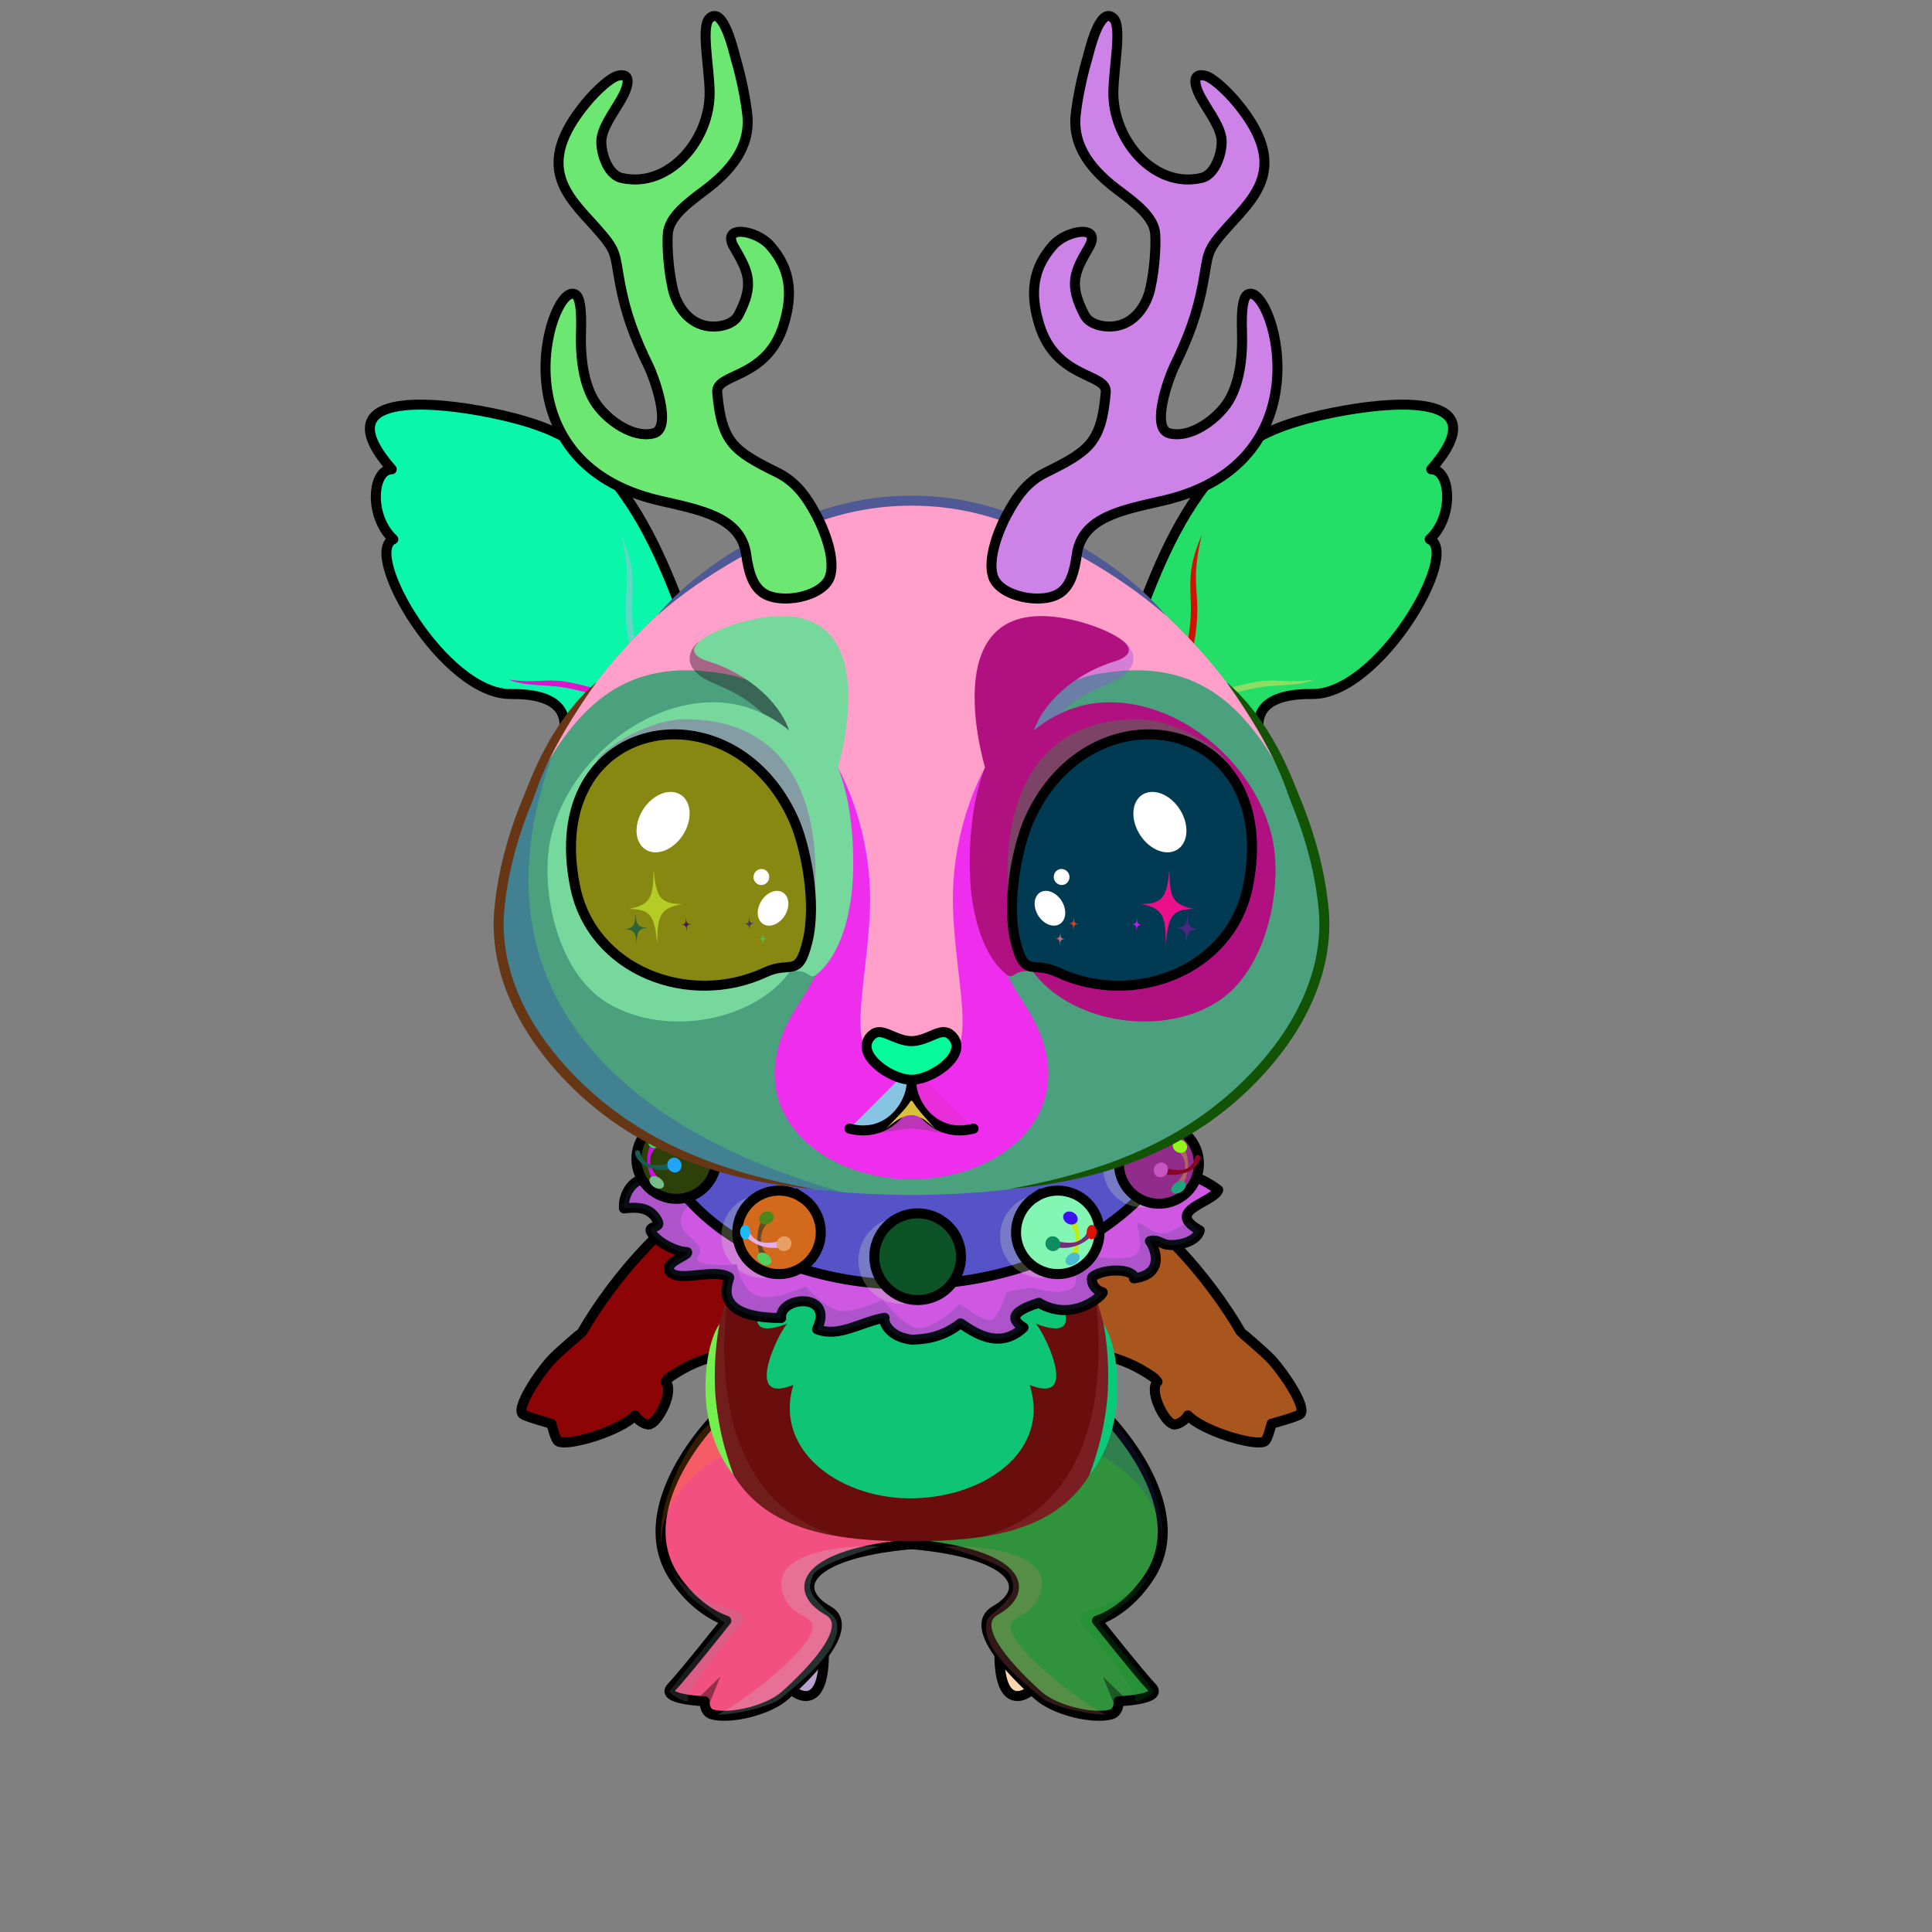 <?xml version="1.0" encoding="UTF-8"?><!DOCTYPE svg PUBLIC "-//W3C//DTD SVG 1.1//EN" "http://www.w3.org/Graphics/SVG/1.1/DTD/svg11.dtd"><!-- Creator: CorelDRAW 2017 --><svg xmlns="http://www.w3.org/2000/svg" xmlns:xlink="http://www.w3.org/1999/xlink" xml:space="preserve" width="290mm" height="290mm" version="1.1" style="shape-rendering:geometricPrecision; text-rendering:geometricPrecision; image-rendering:optimizeQuality; fill-rule:evenodd; clip-rule:evenodd" viewBox="0 0 29000 29000">
 <rect x="0" y="0" width="29000" height="29000" fill="#808080" stroke="none"/>
 <defs>
  <style type="text/css">
   <![CDATA[
    .str2 {stroke:black;stroke-width:150;stroke-miterlimit:22.926}
    .str0 {stroke:black;stroke-width:150;stroke-linecap:round;stroke-linejoin:round;stroke-miterlimit:22.926}
    .str1 {stroke:black;stroke-width:150;stroke-linecap:round;stroke-linejoin:round;stroke-miterlimit:22.926}
    .str3 {stroke:black;stroke-width:150;stroke-linecap:round;stroke-linejoin:round;stroke-miterlimit:22.926}
    .fil5 {fill:none}
    .fil20 {fill:none}
    .fil33 {fill:none}
    .fil69 {fill:black}
    .fil0 {fill:#544D4E}
    .fil15 {fill:#FEFEFE}
    .fil65 {fill:white}
    .fil59 {fill:black;fill-rule:nonzero}
    .fil14 {fill:black;fill-rule:nonzero}
    .fil1 {fill:black;fill-opacity:0.2}
    .fil28 {fill:#000066;fill-opacity:0.2}
    .fil19 {fill:#5E0000;fill-opacity:0.2}
    .fil56 {fill:black;fill-opacity:0.251}
    .fil53 {fill:black;fill-opacity:0.251}
    .fil27 {fill:black;fill-rule:nonzero;fill-opacity:0.251}
    .fil21 {fill:black;fill-opacity:0.302}
    .fil60 {fill:#1A183B;fill-opacity:0.302}
    .fil6 {fill:black;fill-opacity:0.4}
    .fil50 {fill:#A13C30;fill-opacity:0.4}
    .fil3 {fill:#AD601E;fill-opacity:0.4}
    .fil57 {fill:white;fill-opacity:0.4}
    .fil54 {fill:white;fill-opacity:0.4}
    .fil64 {fill:black;fill-opacity:0.502}
    .fil52 {fill:#691A00;fill-opacity:0.6}
    .fil37 {fill:black}
    .fil58 {fill:#87837D}
    .fil48 {fill:#FEFEFE}
    .fil32 {fill:black;fill-rule:nonzero}
    .fil18 {fill:url(#id0)}
    .fil24 {fill:url(#id1)}
    .fil26 {fill:url(#id2)}
    .fil67 {fill:url(#id3)}
    .fil62 {fill:url(#id4)}
    .fil68 {fill:url(#id5)}
    .fil11 {fill:url(#id6)}
    .fil9 {fill:url(#id7)}
    .fil61 {fill:url(#id8)}
    .fil66 {fill:url(#id9)}
    .fil7 {fill:url(#id10)}
    .fil47 {fill:url(#id11)}
    .fil13 {fill:url(#id12)}
    .fil51 {fill:url(#id13)}
    .fil17 {fill:url(#id14)}
    .fil25 {fill:url(#id15)}
    .fil49 {fill:url(#id16)}
    .fil63 {fill:url(#id17)}
    .fil2 {fill:url(#id18)}
    .fil55 {fill:url(#id19)}
    .fil16 {fill:url(#id20)}
    .fil22 {fill:url(#id21)}
    .fil70 {fill:url(#id22)}
    .fil23 {fill:url(#id23)}
    .fil43 {fill:url(#id24)}
    .fil42 {fill:url(#id25)}
    .fil31 {fill:url(#id26)}
    .fil40 {fill:url(#id27)}
    .fil46 {fill:url(#id28)}
    .fil35 {fill:url(#id29)}
    .fil45 {fill:url(#id30)}
    .fil30 {fill:url(#id31)}
    .fil36 {fill:url(#id32)}
    .fil39 {fill:url(#id33)}
    .fil8 {fill:url(#id34)}
    .fil4 {fill:url(#id35)}
    .fil12 {fill:url(#id36)}
    .fil10 {fill:url(#id37)}
    .fil44 {fill:url(#id38)}
    .fil41 {fill:url(#id39)}
    .fil34 {fill:url(#id40)}
    .fil29 {fill:url(#id41)}
    .fil38 {fill:url(#id42)}
   ]]>
  </style>
  <linearGradient id="id0" gradientUnits="userSpaceOnUse" x1="6874.93" y1="8688.98" x2="9017.12" y2="9027.03">
   <stop offset="0" style="stop-opacity:1; stop-color:#F5E2E2"/>
   <stop offset="0.549" style="stop-opacity:1; stop-color:#EFBBBB"/>
   <stop offset="1" style="stop-opacity:1; stop-color:#E89494"/>
  </linearGradient>
  <linearGradient id="id1" gradientUnits="userSpaceOnUse" xlink:href="#id0" x1="20488.95" y1="8688.98" x2="18346.76" y2="9027.03">
  </linearGradient>
  <linearGradient id="id2" gradientUnits="userSpaceOnUse" x1="10036.57" y1="18020.89" x2="17321.43" y2="18020.89">
   <stop offset="0" style="stop-opacity:1; stop-color:#CC0E12"/>
   <stop offset="0.169" style="stop-opacity:1; stop-color:#8F0305"/>
   <stop offset="0.271" style="stop-opacity:1; stop-color:#8F070A"/>
   <stop offset="0.459" style="stop-opacity:1; stop-color:#F96760"/>
   <stop offset="0.6" style="stop-opacity:1; stop-color:#FFBCA3"/>
   <stop offset="0.671" style="stop-opacity:1; stop-color:#F95F66"/>
   <stop offset="1" style="stop-opacity:1; stop-color:#E10E10"/>
  </linearGradient>
  <linearGradient id="id3" gradientUnits="userSpaceOnUse" x1="16547.94" y1="14623.48" x2="16955.39" y2="11020.71">
   <stop offset="0" style="stop-opacity:1; stop-color:#FFC3A1"/>
   <stop offset="0.29" style="stop-opacity:1; stop-color:#FF834A"/>
   <stop offset="0.631" style="stop-opacity:1; stop-color:#AD1909"/>
   <stop offset="1" style="stop-opacity:1; stop-color:black"/>
  </linearGradient>
  <linearGradient id="id4" gradientUnits="userSpaceOnUse" xlink:href="#id3" x1="10815.94" y1="14623.48" x2="10408.49" y2="11020.71">
  </linearGradient>
  <linearGradient id="id5" gradientUnits="userSpaceOnUse" x1="16700.94" y1="11077.88" x2="16430.12" y2="14027.38">
   <stop offset="0" style="stop-opacity:1; stop-color:black"/>
   <stop offset="0.4" style="stop-opacity:1; stop-color:black"/>
   <stop offset="1" style="stop-opacity:1; stop-color:#BA2618"/>
  </linearGradient>
  <linearGradient id="id6" gradientUnits="userSpaceOnUse" x1="16468.83" y1="17626.37" x2="17913.67" y2="21808.01">
   <stop offset="0" style="stop-opacity:1; stop-color:#EEC580"/>
   <stop offset="1" style="stop-opacity:1; stop-color:#FFF8F2"/>
  </linearGradient>
  <linearGradient id="id7" gradientUnits="userSpaceOnUse" xlink:href="#id6" x1="10895.05" y1="17626.37" x2="9450.21" y2="21808.01">
  </linearGradient>
  <linearGradient id="id8" gradientUnits="userSpaceOnUse" x1="10468.79" y1="14832.44" x2="10264.28" y2="10988.55">
   <stop offset="0" style="stop-opacity:1; stop-color:#E67053"/>
   <stop offset="0.11" style="stop-opacity:1; stop-color:#863A2C"/>
   <stop offset="0.4" style="stop-opacity:1; stop-color:#81322A"/>
   <stop offset="0.722" style="stop-opacity:1; stop-color:#451411"/>
   <stop offset="1" style="stop-opacity:1; stop-color:#260404"/>
  </linearGradient>
  <linearGradient id="id9" gradientUnits="userSpaceOnUse" xlink:href="#id8" x1="16895.09" y1="14832.44" x2="17099.6" y2="10988.55">
  </linearGradient>
  <linearGradient id="id10" gradientUnits="userSpaceOnUse" x1="17291.25" y1="24669.41" x2="13889.41" y2="22288.58">
   <stop offset="0" style="stop-opacity:1; stop-color:#F7BD59"/>
   <stop offset="0.749" style="stop-opacity:1; stop-color:#FEEDD1"/>
   <stop offset="1" style="stop-opacity:1; stop-color:#FEEDD1"/>
  </linearGradient>
  <linearGradient id="id11" gradientUnits="userSpaceOnUse" x1="13754.78" y1="7406.67" x2="13473.32" y2="18104.04">
   <stop offset="0" style="stop-opacity:1; stop-color:#E84F18"/>
   <stop offset="0.4" style="stop-opacity:1; stop-color:#EEC786"/>
   <stop offset="1" style="stop-opacity:1; stop-color:#F5EFE7"/>
  </linearGradient>
  <linearGradient id="id12" gradientUnits="userSpaceOnUse" x1="14167.71" y1="17754.94" x2="13130.02" y2="23184.94">
   <stop offset="0" style="stop-opacity:1; stop-color:#EEC580"/>
   <stop offset="1" style="stop-opacity:1; stop-color:#FFF1D9"/>
  </linearGradient>
  <linearGradient id="id13" gradientUnits="userSpaceOnUse" x1="14650.65" y1="5674.18" x2="19476.1" y2="6523.35">
   <stop offset="0" style="stop-opacity:1; stop-color:#CF8C3F"/>
   <stop offset="0.11" style="stop-opacity:1; stop-color:#65251B"/>
   <stop offset="0.251" style="stop-opacity:1; stop-color:#B86D16"/>
   <stop offset="0.502" style="stop-opacity:1; stop-color:#FAD67B"/>
   <stop offset="0.839" style="stop-opacity:1; stop-color:#C77C27"/>
   <stop offset="1" style="stop-opacity:1; stop-color:#4F1A38"/>
  </linearGradient>
  <linearGradient id="id14" gradientUnits="userSpaceOnUse" x1="6262.96" y1="5699.88" x2="9311.93" y2="10728.5">
   <stop offset="0" style="stop-opacity:1; stop-color:#FEFEFE"/>
   <stop offset="0.49" style="stop-opacity:1; stop-color:#FEFEFE"/>
   <stop offset="1" style="stop-opacity:1; stop-color:#CFC3CF"/>
  </linearGradient>
  <linearGradient id="id15" gradientUnits="userSpaceOnUse" x1="11262.9" y1="18765.41" x2="15532.11" y2="17242.53">
   <stop offset="0" style="stop-opacity:1; stop-color:#E4E7F2"/>
   <stop offset="0.251" style="stop-opacity:1; stop-color:#ECEEF7"/>
   <stop offset="0.502" style="stop-opacity:1; stop-color:white"/>
   <stop offset="1" style="stop-opacity:1; stop-color:#F4F6FD"/>
  </linearGradient>
  <linearGradient id="id16" gradientUnits="userSpaceOnUse" x1="13427.4" y1="7421.62" x2="13810.27" y2="16023.07">
   <stop offset="0" style="stop-opacity:1; stop-color:#FFDD78"/>
   <stop offset="0.4" style="stop-opacity:1; stop-color:#EEC580"/>
   <stop offset="1" style="stop-opacity:1; stop-color:#FFABB5"/>
  </linearGradient>
  <linearGradient id="id17" gradientUnits="userSpaceOnUse" xlink:href="#id5" x1="10662.94" y1="11077.88" x2="10933.76" y2="14027.38">
  </linearGradient>
  <linearGradient id="id18" gradientUnits="userSpaceOnUse" xlink:href="#id10" x1="10076.99" y1="24669.41" x2="13478.83" y2="22288.58">
  </linearGradient>
  <linearGradient id="id19" gradientUnits="userSpaceOnUse" xlink:href="#id13" x1="12713.23" y1="5674.18" x2="7887.78" y2="6523.35">
  </linearGradient>
  <linearGradient id="id20" gradientUnits="userSpaceOnUse" x1="8826.38" y1="5692.9" x2="9835.13" y2="10484.67">
   <stop offset="0" style="stop-opacity:1; stop-color:#C7B4AC"/>
   <stop offset="1" style="stop-opacity:1; stop-color:#413938"/>
  </linearGradient>
  <linearGradient id="id21" gradientUnits="userSpaceOnUse" xlink:href="#id20" x1="18537.5" y1="5692.9" x2="17528.75" y2="10484.67">
  </linearGradient>
  <linearGradient id="id22" gradientUnits="userSpaceOnUse" xlink:href="#id20" x1="13159.97" y1="15490.6" x2="13192.1" y2="16175.53">
  </linearGradient>
  <linearGradient id="id23" gradientUnits="userSpaceOnUse" xlink:href="#id14" x1="21100.92" y1="5699.88" x2="18051.95" y2="10728.5">
  </linearGradient>
  <linearGradient id="id24" gradientUnits="userSpaceOnUse" x1="10187.43" y1="17430.59" x2="10354.35" y2="17028.74">
   <stop offset="0" style="stop-opacity:1; stop-color:#E9AD4E"/>
   <stop offset="0.812" style="stop-opacity:1; stop-color:#FFF8E8"/>
   <stop offset="1" style="stop-opacity:1; stop-color:#FFF5E3"/>
  </linearGradient>
  <linearGradient id="id25" gradientUnits="userSpaceOnUse" x1="9724.25" y1="17610.39" x2="9886.13" y2="16898.21">
   <stop offset="0" style="stop-opacity:1; stop-color:#BD7B1E"/>
   <stop offset="0.471" style="stop-opacity:1; stop-color:#BD7B1E"/>
   <stop offset="1" style="stop-opacity:1; stop-color:#F0BC6E"/>
  </linearGradient>
  <linearGradient id="id26" gradientUnits="userSpaceOnUse" xlink:href="#id24" x1="13811.75" y1="18902.08" x2="13992.7" y2="18466.45">
  </linearGradient>
  <linearGradient id="id27" gradientUnits="userSpaceOnUse" xlink:href="#id24" x1="15842.1" y1="18535.16" x2="15667.84" y2="18115.65">
  </linearGradient>
  <linearGradient id="id28" gradientUnits="userSpaceOnUse" xlink:href="#id24" x1="17361.73" y1="17503.42" x2="17194.82" y2="17101.57">
  </linearGradient>
  <linearGradient id="id29" gradientUnits="userSpaceOnUse" xlink:href="#id25" x1="11245.83" y1="18722.88" x2="11414.83" y2="17979.38">
  </linearGradient>
  <linearGradient id="id30" gradientUnits="userSpaceOnUse" xlink:href="#id25" x1="17824.92" y1="17683.22" x2="17663.04" y2="16971.04">
  </linearGradient>
  <linearGradient id="id31" gradientUnits="userSpaceOnUse" xlink:href="#id25" x1="13309.62" y1="19097.01" x2="13485.11" y2="18324.94">
  </linearGradient>
  <linearGradient id="id32" gradientUnits="userSpaceOnUse" xlink:href="#id24" x1="11729.38" y1="18535.16" x2="11903.64" y2="18115.65">
  </linearGradient>
  <linearGradient id="id33" gradientUnits="userSpaceOnUse" xlink:href="#id25" x1="16325.64" y1="18722.88" x2="16156.64" y2="17979.38">
  </linearGradient>
  <linearGradient id="id34" gradientUnits="userSpaceOnUse" xlink:href="#id20" x1="17044.33" y1="24356.99" x2="16955.69" y2="25671.25">
  </linearGradient>
  <linearGradient id="id35" gradientUnits="userSpaceOnUse" xlink:href="#id20" x1="10323.91" y1="24356.99" x2="10412.55" y2="25671.25">
  </linearGradient>
  <linearGradient id="id36" gradientUnits="userSpaceOnUse" xlink:href="#id20" x1="19309.65" y1="19707.23" x2="19138.81" y2="21559.38">
  </linearGradient>
  <linearGradient id="id37" gradientUnits="userSpaceOnUse" xlink:href="#id20" x1="8054.23" y1="19707.23" x2="8225.07" y2="21559.38">
  </linearGradient>
  <radialGradient id="id38" gradientUnits="userSpaceOnUse" gradientTransform="matrix(-1.311 0.849 0.849 1.311 25328 -20136)" cx="17340.8" cy="17379.56" r="353.28" fx="17340.8" fy="17379.56">
   <stop offset="0" style="stop-opacity:1; stop-color:#F7C167"/>
   <stop offset="0.522" style="stop-opacity:1; stop-color:#E0A03E"/>
   <stop offset="0.749" style="stop-opacity:1; stop-color:#804D05"/>
   <stop offset="0.878" style="stop-opacity:1; stop-color:#633B03"/>
   <stop offset="1" style="stop-opacity:1; stop-color:#A36F27"/>
  </radialGradient>
  <radialGradient id="id39" gradientUnits="userSpaceOnUse" gradientTransform="matrix(1.311 0.849 -0.849 1.311 11513 -14058)" xlink:href="#id38" cx="10208.36" cy="17306.73" r="353.28" fx="10208.36" fy="17306.73">
  </radialGradient>
  <radialGradient id="id40" gradientUnits="userSpaceOnUse" gradientTransform="matrix(1.312 0.849 -0.849 1.312 11966 -15710)" xlink:href="#id38" cx="11751.23" cy="18405.87" r="368.81" fx="11751.23" fy="18405.87">
  </radialGradient>
  <radialGradient id="id41" gradientUnits="userSpaceOnUse" gradientTransform="matrix(1.311 0.849 -0.849 1.312 11624 -17591)" xlink:href="#id38" cx="13834.43" cy="18767.82" r="382.98" fx="13834.43" fy="18767.82">
  </radialGradient>
  <radialGradient id="id42" gradientUnits="userSpaceOnUse" gradientTransform="matrix(-1.312 0.849 0.849 1.312 20942 -19164)" xlink:href="#id38" cx="15820.25" cy="18405.87" r="368.81" fx="15820.25" fy="18405.87">
  </radialGradient>
 </defs>
 <g id="_x0020_LeftLeg-Reindeer7">
  <path class="fil0 str0" d="M12366.1 24737.43c30.08,1081.23 -506.14,631.79 -491.25,609.03 20.16,-30.81 164.21,-149.04 255.47,-251.85 133.7,-150.63 235.78,-357.18 235.78,-357.18z" style="fill:#b8a0cf"/>
  <path class="fil1" d="M10023.52 23412.78c-67.26,-155.25 -106.69,-319.28 -107.15,-484.42 -2.29,-809.51 688.98,-1536.7 1017.82,-1851.24l157.05 758.95c-26.43,49.99 -52.85,99.98 -79.28,149.97 -387.48,-431.39 -1095.5,938.97 -988.44,1426.74z" style="fill:#2c4d9f"/>
  <path class="fil2" d="M10743.65 21279.33c0,0 -1274,1281.55 -662.34,2332.76 415.87,645.22 820.8,714.84 820.8,714.84 0,0 -643.07,811.42 -822.98,999.22 -179.91,187.8 497.42,209.9 497.42,209.9 0,0 -10.58,165.71 116.42,198.85 281.09,73.35 844.7,-65.53 1088.79,-283.27 361.06,-322.08 1075.85,-1033.5 647.09,-1276.62 -561.13,-318.16 -351.15,-881.45 1253.07,-1025.13 0.02,-809.28 -1337.95,-2430.51 -2938.27,-1870.55z" style="fill:#ddc83c"/>
  <path class="fil3" d="M10489.33 21711.84c148.6,46.39 275.39,161.07 332.94,321.05 96.44,268.06 -95.68,473.11 -357.91,567.46 -228.39,82.17 -435.82,170.86 -424.88,-1.59 21.32,-336.32 168.08,-562.89 449.85,-886.92zm-543.55 1501.37c-45.88,-179.48 -91.82,-300.01 72.5,-342.04 388.71,-99.37 518.42,469.87 206.89,549.51 -164.31,42.01 -233.49,-27.99 -279.39,-207.47z" style="fill:#26e2ad"/>
  <path class="fil4" d="M10876.68 24358.95c140.05,143.48 -151.97,622.93 75.57,670.56 227.54,47.63 674.07,-515.64 1502.7,-329.19 56.33,12.67 -331.38,502.16 -724.46,785.15 -214.54,154.46 -476.7,230.54 -624.77,239.79 -419.36,26.21 -490.56,-14.38 -487.38,-38.95 3.18,-24.57 -41.79,-150.26 -41.79,-150.26 0,0 -458.38,-59.25 -490.84,-94.48 -32.46,-35.23 -6.58,-115.42 -6.58,-115.42l797.55 -967.2z" style="fill:#c08a75"/>
  <path class="fil5 str0" d="M10743.65 21279.33c0,0 -1274,1281.55 -662.34,2332.76 349.72,579.07 820.8,714.84 820.8,714.84 0,0 -643.07,811.42 -822.98,999.22 -179.91,187.8 497.42,209.9 497.42,209.9 0,0 -10.58,165.71 116.42,198.85 281.09,73.35 844.7,-65.53 1088.79,-283.27 361.06,-322.08 1075.85,-1033.51 647.09,-1276.62 -561.12,-318.16 -348.95,-852.79 1255.27,-996.47 -2.18,-611.99 -1340.15,-2459.17 -2940.47,-1899.21z" style="fill:#f25081"/>
  <path class="fil1" d="M13207.17 23210.8c-509.6,-16.08 -1742.84,67.1 -1429.13,776.48 92.28,208.67 314.68,265.73 389.87,349.88 247.28,276.86 -1152.54,1319.88 -1397.74,1394.02 61.02,32.69 766.87,-81.07 960.32,-245.71 322.59,-274.57 929.66,-738.13 825.41,-1149.28 -20.73,-81.79 -103.76,-116.73 -185.27,-196.9 -245.69,-241.65 -236.35,-296.34 -171.13,-486.65 65.22,-190.31 1007.67,-441.84 1007.67,-441.84z" style="fill:#baf3f3"/>
  <path class="fil1" d="M10826.41 21857.83c0,0 -904.05,466.65 -899.11,1308.33 -96.48,-631.17 521.38,-1759.96 789.6,-1823.23 12.42,60.84 109.51,514.9 109.51,514.9z" style="fill:#fe8e02"/>
  <path class="fil1" d="M10075.52 23528.38c44.26,205.15 503.97,524.33 866.38,622.41 88.47,23.94 137.99,19.38 191.75,94.88 60.76,85.34 -30.64,157.24 -92.26,228.19 -260.82,300.33 -744.61,918.81 -712.93,1025.74 35.26,119.05 -285.87,-74.37 -279.35,-107.84 6.52,-33.47 827.57,-1032.81 827.57,-1032.81 0,0 -477.2,-335.19 -552.09,-424.54 -74.89,-89.35 -263.12,-353.19 -249.07,-406.03z" style="fill:#7d949e"/>
  <polygon class="fil6" points="10643.4,25586.21 10813.16,25165.52 10449.38,25520.07 "/>
 </g>
 <g id="RightLeg-Reindeer7">
  <path class="fil0 str0" d="M15002.14 24737.43c-30.08,1081.23 506.14,631.79 491.25,609.03 -20.16,-30.81 -164.21,-149.04 -255.47,-251.85 -133.7,-150.63 -235.78,-357.18 -235.78,-357.18z" style="fill:#fad9b0"/>
  <path class="fil1" d="M17344.72 23412.78c67.26,-155.25 106.69,-319.28 107.15,-484.42 2.29,-809.51 -688.98,-1536.7 -1017.82,-1851.24l-157.05 758.95c26.43,49.99 52.85,99.98 79.28,149.97 387.48,-431.39 1095.5,938.97 988.44,1426.74z" style="fill:#90530a"/>
  <path class="fil7" d="M16624.59 21279.33c0,0 1274,1281.55 662.34,2332.76 -415.87,645.22 -820.8,714.84 -820.8,714.84 0,0 643.07,811.42 822.98,999.22 179.91,187.8 -497.42,209.9 -497.42,209.9 0,0 10.58,165.71 -116.42,198.85 -281.09,73.35 -844.7,-65.53 -1088.79,-283.27 -361.06,-322.08 -1075.85,-1033.5 -647.09,-1276.62 561.13,-318.16 351.15,-881.45 -1253.07,-1025.13 -0.02,-809.28 1337.95,-2430.51 2938.27,-1870.55z" style="fill:#1b5321"/>
  <path class="fil3" d="M17294.55 22885.89c159.3,-69.31 -16.59,-593.5 -74.65,-741.56 -89.64,-228.61 -215.28,-86.91 -302.91,36.25 -87.42,122.89 -100.41,350.75 -40.34,488.84 63.43,145.82 258.6,285.78 417.9,216.47zm104.51 300.19c-110.7,-130.59 -357.8,-102.4 -449.39,3.54 -177.86,205.7 -97.31,453.71 110.09,552.2 268,127.26 363.72,-267.04 339.3,-555.74z" style="fill:#86a6b8"/>
  <path class="fil8" d="M16491.56 24358.95c-140.05,143.48 151.97,622.93 -75.57,670.56 -227.54,47.63 -674.07,-515.64 -1502.7,-329.19 -56.33,12.67 331.38,502.16 724.46,785.15 214.54,154.46 476.7,230.54 624.77,239.79 419.36,26.21 490.56,-14.38 487.38,-38.95 -3.18,-24.57 41.79,-150.26 41.79,-150.26 0,0 458.38,-59.25 490.84,-94.48 32.46,-35.23 6.58,-115.42 6.58,-115.42l-797.55 -967.2z" style="fill:#3b6d70"/>
  <path class="fil5 str0" d="M16624.59 21279.33c0,0 1274,1281.55 662.34,2332.76 -349.72,579.07 -820.8,714.84 -820.8,714.84 0,0 643.07,811.42 822.98,999.22 179.91,187.8 -497.42,209.9 -497.42,209.9 0,0 10.58,165.71 -116.42,198.85 -281.09,73.35 -844.7,-65.53 -1088.79,-283.27 -361.06,-322.08 -1075.85,-1033.51 -647.09,-1276.62 561.12,-318.16 348.95,-852.79 -1255.27,-996.47 2.18,-611.99 1340.15,-2459.17 2940.47,-1899.21z" style="fill:#31923c"/>
  <path class="fil1" d="M14161.07 23210.8c509.6,-16.08 1742.84,67.1 1429.13,776.48 -92.28,208.67 -314.68,265.73 -389.87,349.88 -247.28,276.86 1152.54,1319.88 1397.74,1394.02 -61.02,32.69 -766.87,-81.07 -960.32,-245.71 -322.59,-274.57 -929.66,-738.13 -825.41,-1149.28 20.73,-81.79 103.76,-116.73 185.27,-196.9 245.69,-241.65 236.35,-296.34 171.13,-486.65 -65.22,-190.31 -1007.67,-441.84 -1007.67,-441.84z" style="fill:#f17d77"/>
  <path class="fil1" d="M16541.83 21857.83c0,0 904.05,466.65 899.11,1308.33 96.48,-631.17 -521.38,-1759.96 -789.6,-1823.23 -12.42,60.84 -109.51,514.9 -109.51,514.9z" style="fill:#30368f"/>
  <path class="fil1" d="M17292.72 23528.38c-44.26,205.15 -503.97,524.33 -866.38,622.41 -88.47,23.94 -137.99,19.38 -191.75,94.88 -60.76,85.34 30.64,157.24 92.26,228.19 260.82,300.33 744.61,918.81 712.93,1025.74 -35.26,119.05 285.87,-74.37 279.35,-107.84 -6.52,-33.47 -827.57,-1032.81 -827.57,-1032.81 0,0 477.2,-335.19 552.09,-424.54 74.89,-89.35 263.12,-353.19 249.07,-406.03z" style="fill:#008f21"/>
  <polygon class="fil6" points="16724.84,25586.21 16555.08,25165.52 16918.86,25520.07 "/>
 </g>
 <g id="LeftHand-Reindeer7">
 <animateTransform type="translate" values="0;0 200;0;0 200;0;0 200;0;0 200;0" dur="10" repeatCount="indefinite" additive="sum" attributeName="transform"/>
  <path class="fil9" d="M11132.64 17708.66c-1006.56,345.42 -1818.63,1401.8 -2256.58,2165.43 -7.02,12.23 -1255.94,1140.86 -1032.98,1349.23 85.44,79.84 239.44,108.96 424.95,104.27 24.2,100.22 12.94,390.27 251.71,321.88 236.92,-67.87 714.17,-197.18 1003.57,-394.26 44.52,37.84 218.93,143.1 251.77,113.08 352.36,-298.54 155.34,-605.2 225.97,-657.67 545.2,-405.22 1049.62,-433.88 1474.65,-365.16 741.88,119.97 1352.69,-1920.87 930.81,-2545.29 -421.91,-21.63 -933.51,-40.49 -1273.87,-91.51z" style="fill:#315558"/>
  <path class="fil10" d="M8975.4 19706.62c21.98,-18.44 -601.2,923.66 -311.91,1074.44 210.68,109.82 1291.23,-439.91 1640.68,-261.03 0.11,0.05 -226.3,181.25 -248.48,259.8 -55.98,198.25 -172.08,553.12 -292.32,593.31 -20.75,31.2 -167.37,-16.26 -230.59,-127.67 -216.34,230.4 -988.31,465.46 -1149.44,392.45 -42.88,-19.43 -91.08,-209.07 -106.42,-267.46 0,0 -399.86,-108.52 -433.84,-147.14 -111.88,-127.19 548.19,-1026.77 846.37,-1186.82 32.35,-17.37 263.79,-332.22 285.95,-329.88z" style="fill:#490b7c"/>
  <path class="fil5" d="M10886.89 20332.96c-285.05,39 -574.82,147.77 -895.29,392.52 -69.9,121.42 -178.59,203.21 -262.83,199.14 -183.52,-8.86 -875.15,109.9 -1287.95,-104.61 -166.7,-86.63 -168.24,-409.52 -76.98,-492.5 163.5,-148.67 509.65,-365.06 588.56,-502.67 437.88,-763.57 1173.69,-1770.78 2180.24,-2116.18 90.04,-30.9 171.83,-58.83 246.03,-84.05" style="fill:#5c71fb"/>
  <path class="fil1" d="M10015.01 20700.4c539.81,-395.36 1039.29,-423.07 1460.69,-354.94 171.06,27.66 335.13,-59.69 481.2,-217.95 325.13,-471.76 -752.75,-1097.68 -1038.62,-655.88 -227.02,350.86 -866.53,925.58 -1251.76,1184.46 -103.21,69.36 -265.16,224.5 -335.09,333.79 -88.59,138.43 -261,409.99 -589.56,607.47 432.62,-45.86 780.66,-400.73 801.36,-335.11 20.7,65.62 231.85,106.05 231.85,106.05 0,0 78.18,2.96 175.37,-223.68 81.45,-189.93 70.31,-385.74 64.56,-444.21z" style="fill:#4cc212"/>
  <polygon class="fil6" points="8338.7,21341.07 8508.46,20920.38 8144.68,21274.93 "/>
  <path class="fil3" d="M9269.21 19465.29c-98.71,-101.24 51.56,-265.32 144.27,-355.7 92.7,-90.39 191.47,-228.92 290.19,-127.68 98.72,101.24 66.34,391.84 -26.36,482.23 -92.71,90.39 -309.38,102.39 -408.1,1.15zm739.99 -237.56c-154.07,-158.03 -0.4,-365.42 201.08,-368.17 202.11,-2.76 396.61,143.02 145.52,387.83 -92.7,90.37 -192.52,138.36 -346.6,-19.66zm560.71 -1172.17c114.4,98.55 179.97,151.86 169.58,316.43 -17.42,275.77 -303.55,383.88 -573.32,366.84 -234.96,-14.84 -555.54,129.7 -454.8,-4.26 182.88,-243.2 482.9,-499.14 858.54,-679.01z" style="fill:#405964"/>
  <path class="fil5 str0" d="M11132.64 17708.66c340.36,51.02 851.96,69.88 1273.87,91.51 421.88,624.42 -188.93,2665.26 -930.81,2545.29 -385.24,-62.29 -835.69,-44.58 -1322.62,261.01 -136.09,85.36 -121.7,81.96 -163.95,135.29 134.85,119.5 -91.58,586.54 -225.76,631.38 -20.75,31.2 -167.37,-16.26 -230.59,-127.67 -216.34,230.4 -988.31,465.46 -1149.44,392.45 -42.88,-19.43 -91.08,-209.07 -106.42,-267.46 0,0 -399.84,-108.5 -433.84,-147.14 -90.15,-102.48 230.24,-587.17 423.6,-803.17 113.85,-127.19 467.74,-419.15 472.35,-427.2 437.95,-763.62 1387.05,-1938.87 2393.61,-2284.29z" style="fill:#8d0407"/>
 </g>
 <g id="RightHand-Reindeer7">
 <animateTransform type="translate" values="0;0 200;0;0 200;0;0 200;0;0 200;0" dur="10" repeatCount="indefinite" additive="sum" attributeName="transform"/>
  <path class="fil11" d="M16231.24 17708.66c1006.56,345.42 1818.63,1401.8 2256.58,2165.43 7.02,12.23 1255.94,1140.86 1032.98,1349.23 -85.44,79.84 -239.44,108.96 -424.95,104.27 -24.2,100.22 -12.94,390.27 -251.71,321.88 -236.92,-67.87 -714.17,-197.18 -1003.57,-394.26 -44.52,37.84 -218.93,143.1 -251.77,113.08 -352.36,-298.54 -155.34,-605.2 -225.97,-657.67 -545.2,-405.22 -1049.62,-433.88 -1474.65,-365.16 -741.88,119.97 -1352.69,-1920.87 -930.81,-2545.29 421.91,-21.63 933.51,-40.49 1273.87,-91.51z" style="fill:#1468b4"/>
  <path class="fil12" d="M18388.48 19706.62c-21.98,-18.44 601.2,923.66 311.91,1074.44 -210.68,109.82 -1291.23,-439.91 -1640.68,-261.03 -0.11,0.05 226.3,181.25 248.48,259.8 55.98,198.25 172.08,553.12 292.32,593.31 20.75,31.2 167.37,-16.26 230.59,-127.67 216.34,230.4 988.31,465.46 1149.44,392.45 42.88,-19.43 91.08,-209.07 106.42,-267.46 0,0 399.86,-108.52 433.84,-147.14 111.88,-127.19 -548.19,-1026.77 -846.37,-1186.82 -32.35,-17.37 -263.79,-332.22 -285.95,-329.88z" style="fill:#b854c5"/>
  <path class="fil5" d="M16476.99 20332.96c285.05,39 574.82,147.77 895.29,392.52 69.9,121.42 178.59,203.21 262.83,199.14 183.52,-8.86 875.15,109.9 1287.95,-104.61 166.7,-86.63 168.24,-409.52 76.98,-492.5 -163.5,-148.67 -509.65,-365.06 -588.56,-502.67 -437.88,-763.57 -1173.69,-1770.78 -2180.24,-2116.18 -90.04,-30.9 -171.83,-58.83 -246.03,-84.05" style="fill:#15914e"/>
  <path class="fil1" d="M17348.87 20700.4c-539.81,-395.36 -1039.29,-423.07 -1460.69,-354.94 -171.06,27.66 -335.13,-59.69 -481.2,-217.95 -325.13,-471.76 752.75,-1097.68 1038.62,-655.88 227.02,350.86 866.53,925.58 1251.76,1184.46 103.21,69.36 265.16,224.5 335.09,333.79 88.59,138.43 261,409.99 589.56,607.47 -432.62,-45.86 -780.66,-400.73 -801.36,-335.11 -20.7,65.62 -231.85,106.05 -231.85,106.05 0,0 -78.18,2.96 -175.37,-223.68 -81.45,-189.93 -70.31,-385.74 -64.56,-444.21z" style="fill:#334995"/>
  <polygon class="fil6" points="19025.18,21341.07 18855.42,20920.38 19219.2,21274.93 "/>
  <path class="fil3" d="M16837.32 18069.08c-128.88,97.57 -212.44,254.17 -212.44,430.72 0,295.83 259.79,428.63 549.19,428.63 252.06,0 643.21,85.81 544.63,-64.13 -178.98,-272.19 -492.16,-577.68 -881.38,-795.22zm1038.5 1367c47.63,-186.37 -154.29,-294.98 -324.95,-338.58 -170.65,-43.61 -245.42,-5.71 -293.06,180.66 -47.62,186.37 52.12,372.82 222.78,416.42 170.65,43.6 347.61,-72.12 395.23,-258.5z" style="fill:#d374d0"/>
  <path class="fil5 str0" d="M16231.24 17708.66c-340.36,51.02 -851.96,69.88 -1273.87,91.51 -421.88,624.42 188.93,2665.26 930.81,2545.29 385.24,-62.29 835.69,-44.58 1322.62,261.01 136.09,85.36 121.7,81.96 163.95,135.29 -134.85,119.5 91.58,586.54 225.76,631.38 20.75,31.2 167.37,-16.26 230.59,-127.67 216.34,230.4 988.31,465.46 1149.44,392.45 42.88,-19.43 91.08,-209.07 106.42,-267.46 0,0 399.84,-108.5 433.84,-147.14 90.15,-102.48 -230.24,-587.17 -423.6,-803.17 -113.85,-127.19 -467.74,-419.15 -472.35,-427.2 -437.95,-763.62 -1387.05,-1938.87 -2393.61,-2284.29z" style="fill:#a8561e"/>
 </g>
 <g id="Body-Reindeer7">
 <animateTransform type="translate" values="0;0 200;0;0 200;0;0 200;0;0 200;0" dur="10" repeatCount="indefinite" additive="sum" attributeName="transform"/>
  <path class="fil13" d="M13681.92 23134.87c-1547.89,0 -2751.5,-290.59 -2992.7,-1955.85 -146.87,-1014.04 390.42,-2286.86 991,-3419.88 634.24,80.29 1288.94,123.26 2001.7,142.31 712.76,-19.05 1367.46,-62.02 2001.7,-142.31 600.58,1133.02 1137.87,2405.84 991,3419.88 -241.2,1665.26 -1444.81,1955.85 -2992.7,1955.85z" style="fill:#690d0d"/>
  <path class="fil1" d="M12620.51 23067.29c-1015.93,-155.83 -1748.88,-628.88 -1931.29,-1888.27 -75.17,-519 28.96,-1105.79 228.98,-1706.93 -223.57,2000.42 401.77,3257.02 1702.31,3595.2z" style="fill:#90615e"/>
  <path class="fil14" d="M11011.96 22144.35c-249.8,-320.87 -347.52,-640.99 -396.86,-954.78 -59.27,-376.93 -23.8,-997.6 184.1,-1319.31 -78.5,420.39 -93.5,905.22 -35.86,1298.21 50,340.9 103.32,571.56 248.62,975.88z" style="fill:#73ef4e"/>
  <path class="fil1" d="M14743.33 23067.29c1015.93,-155.83 1748.88,-628.88 1931.29,-1888.27 75.17,-519 -28.96,-1105.79 -228.98,-1706.93 223.57,2000.42 -401.77,3257.02 -1702.31,3595.2z" style="fill:#c5657b"/>
  <path class="fil14" d="M16351.92 22144.35c249.8,-320.87 347.52,-640.99 396.86,-954.78 59.27,-376.93 23.8,-997.6 -184.1,-1319.31 78.5,420.39 93.5,905.22 35.86,1298.21 -50,340.9 -103.32,571.56 -248.62,975.88z" style="fill:#09ca78"/>
  <path class="fil15" d="M13681.94 19035.28c-245.69,-547.16 -1441.43,-1092.35 -1746.04,-460.95 -247.45,512.88 -1085.9,1664.29 -116.02,1293.54 -82.03,47.8 -708,1243.26 88.53,920.23 -305.18,1019.55 752.57,1732.05 1818.79,1701.84 1102.44,-31.22 2039.28,-738.01 1728.27,-1701.84 796.53,323.03 170.56,-872.43 88.53,-920.23 969.88,370.75 131.43,-780.66 -116.02,-1293.54 -304.61,-631.4 -1500.35,-86.21 -1746.04,460.95z" style="fill:#0dc574"/>
 </g>
 <g id="Ears-Reindeer7">
 <animateTransform type="translate" values="0;0 200;0;0 200;0;0 200;0;0 200;0" dur="10" repeatCount="indefinite" additive="sum" attributeName="transform"/>
  <g id="_1963375838128">
   <path class="fil16" d="M10429.92 9890.06c52.9,-6.82 -66.56,-429.43 -370.37,-1168.66 -360.45,-877.05 -930.31,-2001.23 -1975.53,-2336.46 -369.85,-118.61 -835.42,-139.42 -1293.13,41.95 -855.13,338.85 -935.9,613.52 -907.74,1315.49 4.66,115.87 79.47,239.67 30.98,341.44 -121.76,255.52 14.68,697.99 163.76,1000.84 385.22,782.55 1182.85,1319.8 1797.18,1366.18 230.8,17.43 404.79,0.37 557.87,246.45 80.96,130.17 -55.25,557.68 -102.19,648.95 131.15,-43.3 299.06,-137.7 303.28,-132.11 686.58,-395.94 1624.25,-663.54 1795.89,-1324.07z" style="fill:#7da656"/>
   <path class="fil17" d="M5880.3 7044.24c-270.77,-39.13 -335.69,727.87 8.57,1057.47 -537.81,232.2 1176.05,2161.64 1966.4,2130.89 807,-31.4 1423.17,253.31 1773.31,473.12 25.99,-14.28 118.63,-45.07 143.05,-106.45 -77.6,-176.34 -159.92,-405.07 -216,-672.24 -170.59,-812.63 -82.77,-1217.9 -213.95,-1828.23 -128.32,-597.09 -572.04,-1219.86 -1185.76,-1549.25 -556.6,-360.97 -2265.42,-728.91 -2601.98,-254.37 -113.04,159.4 88.34,343.44 326.36,749.06z" style="fill:#337721"/>
   <path class="fil18" d="M8487.11 9793.54c-600.43,-161.14 -1087.07,-515.67 -1264.03,-1490.65 -108.99,-600.5 -392.84,-746.43 -613.86,-806.48 317.21,-37 1081.09,122.18 1361.47,410.85 -394.36,80.39 -240.35,419.86 -77.73,570.5 231.17,214.11 649.47,297.27 954.38,433.03 -239.94,-7.34 -262.25,203.78 -230.85,388.19 68.8,404 631.76,873.32 664.9,920.89l1.43 -0.27c-3.25,-5.09 -30.57,-10.18 -37.89,-20.59 -272.97,-276.72 -578.28,-347.12 -757.82,-405.47z" style="fill:#0ae4a7"/>
   <path class="fil19" d="M8199.04 9695.56c104.93,-164.86 13.72,-432.39 -111.9,-671.91 -284.89,-543.19 -823,-1189.92 -899.13,-877.96l0 -0.01 -0.1 -0.37c-42.04,-188.41 -119.14,-323.09 -203.64,-419l-0.39 -0.47 -0.15 -0.17 -0.15 -0.17 -0.15 -0.18 -0.14 -0.17 -0.15 -0.17 -0.14 -0.18 -0.15 -0.17 -0.15 -0.18 -0.14 -0.16 -0.15 -0.18 -0.15 -0.17 -0.15 -0.18 -0.15 -0.16 -0.14 -0.18c-2.2,-2.59 -4.43,-5.18 -6.66,-7.68l-0.15 -0.17 -0.14 -0.17 -0.15 -0.16 -0.15 -0.17 -0.15 -0.17 -3.29 -3.73 -6.64 -7.31 -3.32 -3.6 -6.67 -7.08 -3.35 -3.48 -0.95 -0.98 -5.68 -5.75 -0.95 -0.95 -0.94 -0.95 -0.95 -0.94 -0.96 -0.94c-2.53,-2.5 -5.06,-4.98 -7.62,-7.41l-0.94 -0.92 -0.96 -0.91 -0.96 -0.9 -0.95 -0.91 -0.96 -0.91 -5.76 -5.34 -0.96 -0.88 -0.96 -0.88 -0.97 -0.87 -0.95 -0.87 -7.72 -6.87 -0.97 -0.85 -0.96 -0.85 -0.97 -0.84 -6.78 -5.8 -0.98 -0.82 -0.97 -0.81 -0.97 -0.82 -0.98 -0.81 -0.96 -0.81 -5.85 -4.78 -0.98 -0.79 -3.47 -2.78 -6.96 -5.45 -3.49 -2.68 -6.98 -5.26 -3.49 -2.57 -0.16 -0.11 -0.14 -0.12 -0.16 -0.1 -0.15 -0.11 -0.16 -0.12 -0.14 -0.11 -0.31 -0.23 -0.16 -0.1 -0.15 -0.11 -6.57 -4.73 -0.16 -0.1 -0.15 -0.11 -0.16 -0.11 -0.14 -0.11 -0.16 -0.11 -0.15 -0.11 -0.16 -0.1 -0.14 -0.11 -0.16 -0.11 -0.15 -0.11 -0.16 -0.11 -1.32 -0.93 -6.42 -4.45 -3.52 -2.39 -0.83 -0.55c-3.16,-2.13 -6.33,-4.22 -9.5,-6.27l-0.12 -0.08 -0.11 -0.07 -3.52 -2.27 -7.05 -4.43 -3.53 -2.18 -7.06 -4.26 -3.53 -2.09 -0.15 -0.09 -0.2 -0.12 -6.72 -3.88 -3.54 -2.01 -0.56 -0.32 -0.13 -0.07 -6.38 -3.54 -3.53 -1.92 -0.44 -0.24 -6.63 -3.53 -3.53 -1.84 -0.25 -0.13 -0.15 -0.08 -6.67 -3.41 -3.53 -1.76 -3.53 -1.75 -3.97 -1.94 -0.13 -0.06 -0.33 -0.16 -0.02 -0.01 -4.78 -2.27 -2.38 -1.13 -4.79 -2.22 -2.39 -1.09 -2.38 -1.09 -0.59 -0.25 -4.2 -1.88 -2.38 -1.05 -2.39 -1.04 -2.37 -1.03 -4.77 -2.03 -2.37 -1.01 -2.39 -0.98 -2.36 -0.99 -4.76 -1.92 -2.36 -0.96 -2.37 -0.93 -2.36 -0.94 -2.37 -0.92 -2.37 -0.91 -2.35 -0.91 -2.36 -0.9 -0.08 -0.03 -4.63 -1.72 -2.36 -0.87 -2.35 -0.87 -2.34 -0.85 -4.29 -1.53 -0.39 -0.14 -2.34 -0.82 -2.34 -0.82 -6.49 -2.23 -0.51 -0.17 -2.32 -0.78 -2.32 -0.78 -1.9 -0.64 -0.42 -0.13 -2.32 -0.76 -2.31 -0.75 -2.31 -0.75 -2.32 -0.74 -2.29 -0.73 -2.31 -0.72 -2.3 -0.72 -2.29 -0.71 -2.29 -0.7 -0.21 -0.07 -2.08 -0.62 -4.56 -1.37 -2.28 -0.67 -1.65 -0.49 -0.62 -0.18 -2.27 -0.66 -2.26 -0.65 -2.26 -0.65 -2.26 -0.64 -0.83 -0.24 -1.43 -0.39 -2.25 -0.63 -2.24 -0.63 -2.24 -0.62 -2.24 -0.61c317.21,-37 1081.09,122.18 1361.47,410.85 -394.36,80.38 -240.36,419.86 -77.73,570.5 231.17,214.11 649.47,297.27 954.38,433.04 -239.94,-7.35 -262.25,203.76 -230.85,388.18 0.95,5.55 2.01,11.12 3.15,16.7l0.99 4.77c1.14,5.35 2.32,10.69 3.61,16.05l0.12 0.53 0.07 0.28c1.36,5.61 2.83,11.23 4.37,16.86l1.15 4.16c1.46,5.22 2.98,10.42 4.57,15.66l0.41 1.39 0.18 0.56c1.72,5.57 3.56,11.17 5.44,16.75l1.45 4.25c1.83,5.34 3.72,10.71 5.7,16.06l0.42 1.16c2.18,5.89 4.47,11.79 6.8,17.69l1.31 3.27c2.15,5.37 4.36,10.72 6.65,16.08l0.76 1.8c2.52,5.89 5.13,11.78 7.79,17.68l1.37 2.99c2.59,5.68 5.24,11.36 7.96,17.04l0.36 0.75c2.86,5.94 5.79,11.88 8.78,17.81l1.68 3.31c2.6,5.12 5.26,10.24 7.97,15.37l1.4 2.67c3.08,5.82 6.24,11.63 9.45,17.43l1.48 2.66c6.57,11.81 13.36,23.61 20.37,35.35l2.29 3.81c3.3,5.5 6.64,11.01 10.04,16.48l0.23 0.35c3.77,6.08 7.59,12.15 11.47,18.19l1.34 2.09c3.31,5.17 6.66,10.32 10.04,15.45l1.94 2.96c3.92,5.92 7.89,11.82 11.89,17.72l0.38 0.55c8.22,12.09 16.62,24.09 25.16,36.02l2.05 2.85 10.49 14.46 2.12 2.89c4.27,5.79 8.57,11.57 12.89,17.33l0.09 0.13c13.36,17.77 26.99,35.3 40.78,52.57l1.43 1.78c4.51,5.63 9.03,11.24 13.57,16.81l0.25 0.31c14.01,17.19 28.17,34.08 42.34,50.62l0.82 0.96c9.02,10.51 18.03,20.89 27.05,31.1l2.53 2.86c9.08,10.27 18.12,20.35 27.14,30.3l0.81 0.89c13.87,15.28 27.62,30.16 41.18,44.58l0.88 0.93c18.46,19.63 36.55,38.44 54.02,56.29l0.44 0.45 0.66 0.67c8.5,8.67 16.85,17.13 25.01,25.33 -15.18,-6.99 -32.68,-15.46 -52.71,-25.26 -217.49,-141.29 -437.95,-190.85 -573.76,-234.99 -99.46,-26.69 -195.75,-58.74 -288.07,-97.98z" style="fill:#0f2b6b"/>
   <path class="fil20" d="M9113.58 10053.79c-15.18,-6.99 -32.68,-15.46 -52.72,-25.26 -217.48,-141.29 -437.94,-190.85 -573.75,-234.99 -8.49,-2.27 -16.95,-4.6 -25.4,-6.96l-1.15 -0.32 -1.14 -0.32 -0.37 -0.1 -0.79 -0.22 -1.15 -0.33 -1.14 -0.32 -17.22 -4.93 -1.14 -0.33 -1.15 -0.33 -1.15 -0.34 -9.14 -2.68 -1.14 -0.35 -1.15 -0.33 -1.14 -0.34 -1.13 -0.34 -1.15 -0.34 -1.14 -0.34 -1.14 -0.34 -1.14 -0.34 -1.14 -0.35 -1.14 -0.33 -1.13 -0.35c614.37,35.19 -7.76,-411.5 -184.08,-543.35 -138.4,-103.52 -202.24,-146.12 -351.1,-429.94 -284.9,-543.2 -614.31,-965.59 -690.44,-653.63m-0.08 -0.28c-42.03,-188.46 -119.14,-323.17 -203.66,-419.1l-0.39 -0.47c-3.14,-3.7 -6.29,-7.35 -9.46,-10.94l-3.29 -3.73 -6.64 -7.31 -3.32 -3.6 -6.67 -7.08 -3.35 -3.48c-20.14,-20.75 -40.69,-39.38 -61.51,-56.16l-3.47 -2.78 -6.96 -5.45 -3.49 -2.68 -6.98 -5.26 -3.49 -2.57c-3.26,-2.38 -6.52,-4.72 -9.79,-7.03l-1.32 -0.93 -6.42 -4.45 -3.52 -2.39 -0.83 -0.55 -9.62 -6.35 -0.11 -0.07 -3.52 -2.27 -7.05 -4.43 -3.53 -2.18 -7.06 -4.26 -3.53 -2.09 -0.15 -0.09 -6.92 -4 -3.54 -2.01 -0.56 -0.32 -6.51 -3.61 -3.53 -1.92 -0.44 -0.24 -6.63 -3.53 -3.53 -1.84 -0.25 -0.13 -6.82 -3.49 -3.53 -1.76 -3.53 -1.75c-1.35,-0.69 -2.71,-1.36 -4.1,-2l-0.33 -0.16c-51.1,-24.62 -101.68,-41.56 -149.36,-54.54 317.21,-37 1081.09,122.18 1361.47,410.85 -394.36,80.38 -240.36,419.86 -77.73,570.5 231.17,214.11 649.47,297.27 954.38,433.04 -239.94,-7.35 -262.25,203.76 -230.85,388.18 46.2,271.32 315.29,572.12 497.09,754.81m-1925.57 -1908.11l-0.08 -0.27" style="fill:#03caeb"/>
   <path class="fil21" d="M9752.99 8070.22c0,0 191.35,633.45 138.9,1507 -52.45,873.56 88.11,928.96 88.11,928.96 0,0 606.95,-313.25 417.49,-862.16 -189.47,-548.91 -467.98,-1348.67 -644.5,-1573.8z" style="fill:#f99843"/>
   <path class="fil5 str1" d="M5880.3 7044.23c-296.02,2.76 -348.54,705.51 23.24,1050.58 -470.92,202.07 763.59,2333.79 1763.59,2322.48 1304.09,-14.76 635.1,961.92 641.36,970.21 686.59,-395.92 1949.77,-836.91 2121.43,-1497.44 52.89,-6.82 -66.56,-429.43 -370.36,-1168.67 -301.17,-732.79 -764.97,-1640.23 -1514.83,-2115.81 -359.78,-228.19 -905.51,-362.3 -1347.58,-441.72 -892.51,-160.33 -2284.1,-228.57 -1316.85,880.37z" style="fill:#0af6ab"/>
   <path class="fil14" d="M9820.26 10582.74c-142.59,-357.14 -353.02,-983.72 -331.22,-1526.62 16.8,-418.38 17.96,-587.48 -164.93,-1031.66 131.7,566.65 81.19,736.25 69.12,1037.07 -23.63,588.23 203.44,1234.19 339.1,1563.39 41.53,17.55 83.9,-16.68 87.93,-42.18z" style="fill:#60d7c4"/>
   <path class="fil14" d="M9662.9 10661.84c-165.49,-105.47 -397.36,-228.5 -675.88,-310.5 -200.9,-59.14 -369.99,-99.09 -512.61,-121.55 -278.2,-43.83 -465.91,30.23 -839.83,-30.52 218.76,103.91 579.31,75.06 831.41,119.61 135.06,23.88 295.32,60.32 484.08,115.9 263.47,77.56 483.63,193.14 642.56,293.49 18.3,20.61 82.88,-3.72 70.27,-66.43z" style="fill:#de13ce"/>
  </g>
  <path class="fil22" d="M16933.96 9890.06c-52.9,-6.82 66.56,-429.43 370.37,-1168.66 360.45,-877.05 930.31,-2001.23 1975.53,-2336.46 369.85,-118.61 835.42,-139.42 1293.13,41.95 855.13,338.85 935.9,613.52 907.74,1315.49 -4.66,115.87 -79.47,239.67 -30.98,341.44 121.76,255.52 -14.68,697.99 -163.76,1000.84 -385.22,782.55 -1182.85,1319.8 -1797.18,1366.18 -230.8,17.43 -404.79,0.37 -557.87,246.45 -80.96,130.17 55.25,557.68 102.19,648.95 -131.15,-43.3 -299.06,-137.7 -303.28,-132.11 -686.58,-395.94 -1624.25,-663.54 -1795.89,-1324.07z" style="fill:#aa59f0"/>
  <path class="fil23" d="M21483.58 7044.24c270.77,-39.13 335.69,727.87 -8.57,1057.47 537.81,232.2 -1176.05,2161.64 -1966.4,2130.89 -807,-31.4 -1423.17,253.31 -1773.31,473.12 -25.99,-14.28 -118.63,-45.07 -143.05,-106.45 77.6,-176.34 159.92,-405.07 216,-672.24 170.59,-812.63 82.77,-1217.9 213.95,-1828.23 128.32,-597.09 572.04,-1219.86 1185.76,-1549.25 556.6,-360.97 2265.42,-728.91 2601.98,-254.37 113.04,159.4 -88.34,343.44 -326.36,749.06z" style="fill:#372ff5"/>
  <path class="fil24" d="M18876.77 9793.54c600.43,-161.14 1087.07,-515.67 1264.03,-1490.65 108.99,-600.5 392.84,-746.43 613.86,-806.48 -317.21,-37 -1081.09,122.18 -1361.47,410.85 394.36,80.39 240.35,419.86 77.73,570.5 -231.17,214.11 -649.47,297.27 -954.38,433.03 239.94,-7.34 262.25,203.78 230.85,388.19 -68.8,404 -631.76,873.32 -664.9,920.89l-1.43 -0.27c3.25,-5.09 30.57,-10.18 37.89,-20.59 272.97,-276.72 578.28,-347.12 757.82,-405.47z" style="fill:#384ce2"/>
  <path class="fil19" d="M19164.84 9695.56c-104.93,-164.86 -13.72,-432.39 111.9,-671.91 284.89,-543.19 823,-1189.92 899.13,-877.96l0 -0.01 0.1 -0.37c42.04,-188.41 119.14,-323.09 203.64,-419l0.39 -0.47 0.15 -0.17 0.15 -0.17 0.15 -0.18 0.14 -0.17 0.15 -0.17 0.14 -0.18 0.15 -0.17 0.15 -0.18 0.14 -0.16 0.15 -0.18 0.15 -0.17 0.15 -0.18 0.15 -0.16 0.14 -0.18c2.2,-2.59 4.43,-5.18 6.66,-7.68l0.15 -0.17 0.14 -0.17 0.15 -0.16 0.15 -0.17 0.15 -0.17 3.29 -3.73 6.64 -7.31 3.32 -3.6 6.67 -7.08 3.35 -3.48 0.95 -0.98 5.68 -5.75 0.95 -0.95 0.94 -0.95 0.95 -0.94 0.96 -0.94c2.53,-2.5 5.06,-4.98 7.62,-7.41l0.94 -0.92 0.96 -0.91 0.96 -0.9 0.95 -0.91 0.96 -0.91 5.76 -5.34 0.96 -0.88 0.96 -0.88 0.97 -0.87 0.95 -0.87 7.72 -6.87 0.97 -0.85 0.96 -0.85 0.97 -0.84 6.78 -5.8 0.98 -0.82 0.97 -0.81 0.97 -0.82 0.98 -0.81 0.96 -0.81 5.85 -4.78 0.98 -0.79 3.47 -2.78 6.96 -5.45 3.49 -2.68 6.98 -5.26 3.49 -2.57 0.16 -0.11 0.14 -0.12 0.16 -0.1 0.15 -0.11 0.16 -0.12 0.14 -0.11 0.31 -0.23 0.16 -0.1 0.15 -0.11 6.57 -4.73 0.16 -0.1 0.15 -0.11 0.16 -0.11 0.14 -0.11 0.16 -0.11 0.15 -0.11 0.16 -0.1 0.14 -0.11 0.16 -0.11 0.15 -0.11 0.16 -0.11 1.32 -0.93 6.42 -4.45 3.52 -2.39 0.83 -0.55c3.16,-2.13 6.33,-4.22 9.5,-6.27l0.12 -0.08 0.11 -0.07 3.52 -2.27 7.05 -4.43 3.53 -2.18 7.06 -4.26 3.53 -2.09 0.15 -0.09 0.2 -0.12 6.72 -3.88 3.54 -2.01 0.56 -0.32 0.13 -0.07 6.38 -3.54 3.53 -1.92 0.44 -0.24 6.63 -3.53 3.53 -1.84 0.25 -0.13 0.15 -0.08 6.67 -3.41 3.53 -1.76 3.53 -1.75 3.97 -1.94 0.13 -0.06 0.33 -0.16 0.02 -0.01 4.78 -2.27 2.38 -1.13 4.79 -2.22 2.39 -1.09 2.38 -1.09 0.59 -0.25 4.2 -1.88 2.38 -1.05 2.39 -1.04 2.37 -1.03 4.77 -2.03 2.37 -1.01 2.39 -0.98 2.36 -0.99 4.76 -1.92 2.36 -0.96 2.37 -0.93 2.36 -0.94 2.37 -0.92 2.37 -0.91 2.35 -0.91 2.36 -0.9 0.08 -0.03 4.63 -1.72 2.36 -0.87 2.35 -0.87 2.34 -0.85 4.29 -1.53 0.39 -0.14 2.34 -0.82 2.34 -0.82 6.49 -2.23 0.51 -0.17 2.32 -0.78 2.32 -0.78 1.9 -0.64 0.42 -0.13 2.32 -0.76 2.31 -0.75 2.31 -0.75 2.32 -0.74 2.29 -0.73 2.31 -0.72 2.3 -0.72 2.29 -0.71 2.29 -0.7 0.21 -0.07 2.08 -0.62 4.56 -1.37 2.28 -0.67 1.65 -0.49 0.62 -0.18 2.27 -0.66 2.26 -0.65 2.26 -0.65 2.26 -0.64 0.83 -0.24 1.43 -0.39 2.25 -0.63 2.24 -0.63 2.24 -0.62 2.24 -0.61c-317.21,-37 -1081.09,122.18 -1361.47,410.85 394.36,80.38 240.36,419.86 77.73,570.5 -231.17,214.11 -649.47,297.27 -954.38,433.04 239.94,-7.35 262.25,203.76 230.85,388.18 -0.95,5.55 -2.01,11.12 -3.15,16.7l-0.99 4.77c-1.14,5.35 -2.32,10.69 -3.61,16.05l-0.12 0.53 -0.07 0.28c-1.36,5.61 -2.83,11.23 -4.37,16.86l-1.15 4.16c-1.46,5.22 -2.98,10.42 -4.57,15.66l-0.41 1.39 -0.18 0.56c-1.72,5.57 -3.56,11.17 -5.44,16.75l-1.45 4.25c-1.83,5.34 -3.72,10.71 -5.7,16.06l-0.42 1.16c-2.18,5.89 -4.47,11.79 -6.8,17.69l-1.31 3.27c-2.15,5.37 -4.36,10.72 -6.65,16.08l-0.76 1.8c-2.52,5.89 -5.13,11.78 -7.79,17.68l-1.37 2.99c-2.59,5.68 -5.24,11.36 -7.96,17.04l-0.36 0.75c-2.86,5.94 -5.79,11.88 -8.78,17.81l-1.68 3.31c-2.6,5.12 -5.26,10.24 -7.97,15.37l-1.4 2.67c-3.08,5.82 -6.24,11.63 -9.45,17.43l-1.48 2.66c-6.57,11.81 -13.36,23.61 -20.37,35.35l-2.29 3.81c-3.3,5.5 -6.64,11.01 -10.04,16.48l-0.23 0.35c-3.77,6.08 -7.59,12.15 -11.47,18.19l-1.34 2.09c-3.31,5.17 -6.66,10.32 -10.04,15.45l-1.94 2.96c-3.92,5.92 -7.89,11.82 -11.89,17.72l-0.38 0.55c-8.22,12.09 -16.62,24.09 -25.16,36.02l-2.05 2.85 -10.49 14.46 -2.12 2.89c-4.27,5.79 -8.57,11.57 -12.89,17.33l-0.09 0.13c-13.36,17.77 -26.99,35.3 -40.78,52.57l-1.43 1.78c-4.51,5.63 -9.03,11.24 -13.57,16.81l-0.25 0.31c-14.01,17.19 -28.17,34.08 -42.34,50.62l-0.82 0.96c-9.02,10.51 -18.03,20.89 -27.05,31.1l-2.53 2.86c-9.08,10.27 -18.12,20.35 -27.14,30.3l-0.81 0.89c-13.87,15.28 -27.62,30.16 -41.18,44.58l-0.88 0.93c-18.46,19.63 -36.55,38.44 -54.02,56.29l-0.44 0.45 -0.66 0.67c-8.5,8.67 -16.85,17.13 -25.01,25.33 15.18,-6.99 32.68,-15.46 52.71,-25.26 217.49,-141.29 437.95,-190.85 573.76,-234.99 99.46,-26.69 195.75,-58.74 288.07,-97.98z" style="fill:#175d0c"/>
  <path class="fil20" d="M18250.3 10053.79c15.18,-6.99 32.68,-15.46 52.72,-25.26 217.48,-141.29 437.94,-190.85 573.75,-234.99 8.49,-2.27 16.95,-4.6 25.4,-6.96l1.15 -0.32 1.14 -0.32 0.37 -0.1 0.79 -0.22 1.15 -0.33 1.14 -0.32 17.22 -4.93 1.14 -0.33 1.15 -0.33 1.15 -0.34 9.14 -2.68 1.14 -0.35 1.15 -0.33 1.14 -0.34 1.13 -0.34 1.15 -0.34 1.14 -0.34 1.14 -0.34 1.14 -0.34 1.14 -0.35 1.14 -0.33 1.13 -0.35c-614.37,35.19 7.76,-411.5 184.08,-543.35 138.4,-103.52 202.24,-146.12 351.1,-429.94 284.9,-543.2 614.31,-965.59 690.44,-653.63m0.08 -0.28c42.03,-188.46 119.14,-323.17 203.66,-419.1l0.39 -0.47c3.14,-3.7 6.29,-7.35 9.46,-10.94l3.29 -3.73 6.64 -7.31 3.32 -3.6 6.67 -7.08 3.35 -3.48c20.14,-20.75 40.69,-39.38 61.51,-56.16l3.47 -2.78 6.96 -5.45 3.49 -2.68 6.98 -5.26 3.49 -2.57c3.26,-2.38 6.52,-4.72 9.79,-7.03l1.32 -0.93 6.42 -4.45 3.52 -2.39 0.83 -0.55 9.62 -6.35 0.11 -0.07 3.52 -2.27 7.05 -4.43 3.53 -2.18 7.06 -4.26 3.53 -2.09 0.15 -0.09 6.92 -4 3.54 -2.01 0.56 -0.32 6.51 -3.61 3.53 -1.92 0.44 -0.24 6.63 -3.53 3.53 -1.84 0.25 -0.13 6.82 -3.49 3.53 -1.76 3.53 -1.75c1.35,-0.69 2.71,-1.36 4.1,-2l0.33 -0.16c51.1,-24.62 101.68,-41.56 149.36,-54.54 -317.21,-37 -1081.09,122.18 -1361.47,410.85 394.36,80.38 240.36,419.86 77.73,570.5 -231.17,214.11 -649.47,297.27 -954.38,433.04 239.94,-7.35 262.25,203.76 230.85,388.18 -46.2,271.32 -315.29,572.12 -497.09,754.81m1925.57 -1908.11l0.08 -0.27" style="fill:#92f3e0"/>
  <path class="fil21" d="M17610.89 8070.22c0,0 -191.35,633.45 -138.9,1507 52.45,873.56 -88.11,928.96 -88.11,928.96 0,0 -606.95,-313.25 -417.49,-862.16 189.47,-548.91 467.98,-1348.67 644.5,-1573.8z" style="fill:#be2fae"/>
  <path class="fil5 str1" d="M21483.58 7044.23c296.02,2.76 348.54,705.51 -23.24,1050.58 470.92,202.07 -763.59,2333.79 -1763.59,2322.48 -1304.09,-14.76 -635.1,961.92 -641.36,970.21 -686.59,-395.92 -1949.77,-836.91 -2121.43,-1497.44 -52.89,-6.82 66.56,-429.43 370.36,-1168.67 301.17,-732.79 764.97,-1640.23 1514.83,-2115.81 359.78,-228.19 905.51,-362.3 1347.58,-441.72 892.51,-160.33 2284.1,-228.57 1316.85,880.37z" style="fill:#23de67"/>
  <path class="fil14" d="M17543.62 10582.74c142.59,-357.14 353.02,-983.72 331.22,-1526.62 -16.8,-418.38 -17.96,-587.48 164.93,-1031.66 -131.7,566.65 -81.19,736.25 -69.12,1037.07 23.63,588.23 -203.44,1234.19 -339.1,1563.39 -41.53,17.55 -83.9,-16.68 -87.93,-42.18z" style="fill:#d21205"/>
  <path class="fil14" d="M17700.98 10661.84c165.49,-105.47 397.36,-228.5 675.88,-310.5 200.9,-59.14 369.99,-99.09 512.61,-121.55 278.2,-43.83 465.91,30.23 839.83,-30.52 -218.76,103.91 -579.31,75.06 -831.41,119.61 -135.06,23.88 -295.32,60.32 -484.08,115.9 -263.47,77.56 -483.63,193.14 -642.56,293.49 -18.3,20.61 -82.88,-3.72 -70.27,-66.43z" style="fill:#8edd63"/>
 </g>
 <g id="Necklace-Reindeer7">
 <animateTransform type="translate" values="0;0 200;0;0 200;0;0 200;0;0 200;0" dur="10" repeatCount="indefinite" additive="sum" attributeName="transform"/>
  <g id="_1963373273840">
   <path class="fil25 str0" d="M10729.87 17718.65c-94.21,59.12 54.22,238.3 745.69,361.41 91.7,-127.54 352.38,-130.94 527.11,-114.41 150.98,14.29 366.3,408.97 525.36,422.92 42.59,3.73 93.34,-90.41 233.64,-167.63 817.5,-449.97 271.72,282.75 468.52,243.89 380.61,-319.55 679.37,-324.65 933.54,-298.56 96.74,11.87 85.93,215.36 154.05,213.03 312.26,-10.63 282.24,-810.66 1252.31,-175.3 534.2,-459.23 936.41,83.04 970.39,62.32 -55.84,-218.44 47.8,-280.36 236.19,-365.42 98.67,-44.55 169.83,-266.65 282.21,-335.37 179.51,-109.77 833.75,-9.82 1227.18,295.6 -68.01,192.29 -820.13,306.26 -276.69,607.76 -49.17,199.77 -424.97,253.51 -541.15,199.52 -62.03,-28.82 -147.16,-65.92 -207.84,-39.05 52.57,61.07 262.18,497.1 -240.04,559.27 27.31,-134.36 -423.19,-169.03 -620.92,-23.46 -29,21.35 -11.02,188.28 151.14,231.6 37.39,10 -419.44,473.76 -957.23,158.34 -264.8,86.15 -510.16,200.21 -229.44,370.73 -373.9,356.61 -774.82,49.89 -945.8,-63.04 -296.6,231.43 -570.35,239.81 -733.58,246.36 -347.59,-42.98 -430.52,-270.45 -405.95,-329.13 -357.68,60.32 -682.81,301.88 -1014.95,172.58 270.68,-566.24 -572.57,-496.82 -538,-168.83 -1119.11,-1.76 -759.05,-597.28 -779.98,-610.87 -215.9,-140.18 -743.28,74.69 -880.58,-74.93 -132.43,-144.32 281.14,-252.27 248.83,-302.99 -195.08,-7.87 -486.99,-177.35 -544.93,-311.17 -36,-83.15 149.06,-50.5 108.17,-142.24 -109.18,-244.96 -352.89,-219.62 -511.53,-202.86 -13.99,-191.14 108.56,-432.95 333.53,-448.49 214.29,-33.73 576.74,-97.35 1030.75,28.42z" style="fill:#ce58e2"/>
   <path class="fil26 str0" d="M10436.65 16788.96c701.42,460.09 2015.04,966.01 3304.27,975.41 1304.87,9.51 2585.46,-482.87 3289.52,-925.69 335.01,-210.72 324.83,874.92 243.38,967.43 -1772.54,2013.13 -5707.14,1945.73 -7150.48,-60.99 -216.8,-301.42 4.5,-1158.73 313.31,-956.16z" style="fill:#5652c7"/>
   <path class="fil27" d="M17775.96 17457.58c10.1,-23.28 1.54,-49.63 -19.13,-58.85 -4.34,-1.93 -8.87,-2.96 -13.41,-3.16 -15.05,-68.01 -42.25,-134.53 -82.32,-196.44 -180.19,-278.35 -551.92,-357.93 -830.26,-177.74 -278.36,180.19 -357.93,551.91 -177.74,830.27 180.19,278.35 551.91,357.92 830.26,177.73 185.21,-119.89 282.38,-324.58 273.61,-530.14 13.64,-24.5 18.9,-41.46 18.99,-41.67zm-3886.59 917.11c301.76,195.35 388.02,598.32 192.69,900.08 -195.35,301.76 -598.32,388.02 -900.07,192.67 -301.75,-195.33 -388.03,-598.3 -192.68,-900.06 195.33,-301.76 598.31,-388.02 900.06,-192.69zm-2094.07 -345.28c290.59,188.12 373.66,576.18 185.56,866.78 -188.12,290.59 -576.19,373.66 -866.78,185.54 -13.4,-8.67 -24.9,-17.72 -37.4,-27.2 -6.26,-24.74 -10.81,-42.43 -16.83,-76.26 -7.5,0.63 -50.62,4.43 -64.08,4.43 -191.29,-205.23 -226.63,-521.49 -67.24,-767.73 188.1,-290.58 576.18,-373.66 866.77,-185.56zm3503.06 0c-290.59,188.12 -373.66,576.18 -185.56,866.78 188.12,290.59 576.18,373.66 866.78,185.54 290.58,-188.1 373.66,-576.16 185.55,-866.76 -188.11,-290.59 -576.18,-373.66 -866.77,-185.56z" style="fill:#dcf3bc"/>
   <path class="fil28" d="M10345.48 18096.32c0,0 -295.47,220.49 17.63,476.25 313.1,255.76 8.83,277.82 132.3,361.6 123.47,83.78 564.44,44.1 564.44,44.1 0,0 57.32,379.24 304.27,471.84 246.95,92.6 723.2,-141.11 723.2,-141.11 0,0 299.86,317.49 502.71,366 202.85,48.51 661.46,-163.16 661.46,-163.16 0,0 255.76,335.15 476.25,414.52 220.49,79.37 621.77,-291.04 657.05,-339.55 35.28,-48.51 432.16,343.96 542.4,198.44 110.24,-145.52 180.8,-383.65 180.8,-383.65 0,0 326.31,-97.02 440.97,-61.74 114.66,35.28 692.94,172.23 590.91,-220.48 -102.03,-392.71 476.25,-202.85 612.95,-229.31 136.7,-26.46 442.28,53.55 343.96,-374.83 -98.32,-428.38 145.52,136.7 485.07,-35.28 339.55,-171.98 228.01,-104.94 236.29,-184.35l0.01 -0.03c15.79,50.68 72.66,107.53 191.22,173.31 -49.17,199.77 -424.97,253.51 -541.15,199.52 -62.03,-28.82 -147.16,-65.92 -207.84,-39.05 52.57,61.07 262.18,497.1 -240.04,559.27 27.31,-134.36 -423.19,-169.03 -620.92,-23.46 -29,21.35 -11.02,188.28 151.14,231.6 37.39,10 -419.44,473.76 -957.23,158.34 -264.8,86.15 -510.16,200.21 -229.44,370.73 -373.9,356.61 -774.82,49.89 -945.8,-63.04 -296.6,231.43 -570.35,239.81 -733.58,246.36 -347.59,-42.98 -430.52,-270.45 -405.95,-329.13 -357.68,60.32 -682.81,301.88 -1014.95,172.58 270.68,-566.24 -572.57,-496.82 -538,-168.83 -1119.11,-1.76 -759.05,-597.28 -779.98,-610.87 -215.9,-140.18 -743.28,74.69 -880.58,-74.93 -132.43,-144.32 281.14,-252.27 248.83,-302.99 -195.08,-7.87 -486.99,-177.35 -544.93,-311.17 -36,-83.15 149.06,-50.5 108.17,-142.24 -109.18,-244.96 -352.89,-219.62 -511.53,-202.86 -13.99,-191.14 108.56,-432.95 333.53,-448.49 98.13,-15.45 227.37,-37.14 382.21,-44.07 97.54,120.92 187.11,270.9 264.15,450.16z" style="fill:#2f4770"/>
   <g>
    <g>
     <path class="fil29" d="M14099.73 18361.29c277.4,179.57 356.71,550.02 177.14,827.42 -179.58,277.4 -550.02,356.7 -827.42,177.13 -277.4,-179.57 -356.71,-550.02 -177.13,-827.42 179.57,-277.4 550.01,-356.7 827.41,-177.13z" style="fill:#8a9cac"/>
     <path class="fil30" d="M13431.84 18420.87c155.73,-109.03 326.38,-82.1 89.48,69.54 -171.55,109.82 -347.99,202.31 -263.27,675.37 84.62,57 -62.39,-8.11 -79.48,-249.39 -21.78,-307.67 145.91,-420.35 253.27,-495.52z" style="fill:#7c8ca9"/>
     <path class="fil31" d="M14107.91 18691.96c0,0 -109.01,-296.33 -344.92,-216.67 -113.69,38.38 -114.45,167.27 -89.08,278.05 3.38,14.78 7.38,29.53 11.71,43.81 4.23,14.01 8.81,27.66 13.42,40.47 15.37,42.7 30.3,60.3 37.43,73.21 21.16,38.19 465.11,115.73 371.44,-218.87z" style="fill:#6c7468"/>
     <path class="fil32" d="M13620.6 18806.33c112.89,81.27 238.15,132.78 375.2,155.88 9.03,-7.52 19.13,-13.58 29.89,-18.02 27.31,-11.28 58.95,-12.15 88.4,0.08 29.45,12.24 51.16,35.27 62.44,62.59 11.28,27.31 12.15,58.95 -0.09,88.4 -12.23,29.45 -35.26,51.16 -62.58,62.44 -27.31,11.28 -58.95,12.15 -88.4,-0.09 -29.45,-12.23 -51.16,-35.26 -62.44,-62.58 -4.44,-10.75 -7.27,-22.19 -8.32,-33.89 -110.15,-82.62 -233.77,-137.57 -375.2,-155.87 -9.03,7.51 -19.13,13.57 -29.88,18.01 -27.32,11.28 -58.96,12.16 -88.41,-0.08 -29.45,-12.23 -51.16,-35.27 -62.44,-62.58 -11.28,-27.32 -12.15,-58.96 0.09,-88.41 12.23,-29.45 35.26,-51.15 62.58,-62.43 27.32,-11.29 58.95,-12.16 88.4,0.08 29.45,12.23 51.16,35.27 62.44,62.58 4.44,10.76 7.27,22.19 8.32,33.89z" style="fill:#55787b"/>
     <path class="fil32" d="M13660.24 19100.79c46.1,-64.04 82.63,-132.07 109.82,-203.96 20.75,-54.84 36.06,-111.94 46.05,-171.24 -7.51,-9.03 -13.57,-19.13 -18.01,-29.89 -11.29,-27.31 -12.16,-58.95 0.08,-88.4 12.23,-29.45 35.27,-51.16 62.58,-62.44 27.32,-11.28 58.96,-12.15 88.4,0.09 29.45,12.23 51.16,35.26 62.44,62.58 11.28,27.31 12.15,58.95 -0.08,88.4 -12.24,29.45 -35.27,51.16 -62.58,62.44 -10.76,4.44 -22.19,7.27 -33.89,8.32 -37.46,49.94 -69.24,102.66 -94.49,158.55 -30.43,67.37 -51.38,139.35 -61.39,216.65 7.52,9.03 13.58,19.13 18.02,29.89 11.28,27.31 12.15,58.95 -0.08,88.4 -12.24,29.45 -35.27,51.16 -62.59,62.44 -27.31,11.28 -58.95,12.15 -88.4,-0.09 -29.45,-12.23 -51.16,-35.26 -62.44,-62.58 -11.28,-27.32 -12.15,-58.95 0.09,-88.4 12.23,-29.45 35.26,-51.16 62.58,-62.44 10.75,-4.44 22.18,-7.27 33.89,-8.32z" style="fill:#ccf5be"/>
     <path class="fil33 str2" d="M14128.28 18317.18c301.76,195.35 388.02,598.32 192.69,900.08 -195.35,301.76 -598.32,388.02 -900.07,192.67 -301.75,-195.33 -388.03,-598.3 -192.68,-900.06 195.33,-301.76 598.31,-388.02 900.06,-192.69z" style="fill:#0c5426"/>
    </g>
    <g>
     <path class="fil34" d="M12006.72 18014.38c267.13,172.92 343.5,529.67 170.57,796.8 -172.92,267.14 -529.67,343.51 -796.8,170.58 -267.14,-172.93 -343.51,-529.67 -170.58,-796.81 172.93,-267.13 529.67,-343.5 796.81,-170.57z" style="fill:#5097fa"/>
     <path class="fil35" d="M11363.53 18071.75c149.97,-105 314.31,-79.06 86.17,66.97 -165.21,105.75 -335.12,194.82 -253.53,650.38 81.49,54.9 -60.08,-7.81 -76.54,-240.16 -20.97,-296.29 140.52,-404.8 243.9,-477.19z" style="fill:#dc9a59"/>
     <path class="fil36" d="M12014.59 18332.81c0,0 -104.98,-285.36 -332.16,-208.65 -109.48,36.96 -110.21,161.08 -85.79,267.76 3.26,14.24 7.11,28.44 11.28,42.19 4.07,13.49 8.49,26.63 12.93,38.97 14.79,41.13 29.17,58.07 36.05,70.5 20.37,36.78 447.89,111.45 357.69,-210.77z" style="fill:#bc9c76"/>
     <path class="fil33 str2" d="M12034.21 17971.9c290.59,188.12 373.66,576.18 185.56,866.78 -188.12,290.59 -576.18,373.66 -866.78,185.54 -290.58,-188.1 -373.66,-576.16 -185.55,-866.76 188.11,-290.59 576.18,-373.66 866.77,-185.56z" style="fill:#d2691d"/>
     <g>
      <g>
       <path class="fil32" d="M11447.29 18306.41c16.49,-18.99 47.34,-22.84 68.91,-8.6 21.56,14.24 25.68,41.19 9.2,60.18 -0.42,0.49 -103.28,78.97 -104.52,247.09 -0.58,78.54 26.04,164.96 98.27,238.69 13.84,20.39 6.06,46.89 -17.38,59.17 -23.44,12.28 -53.67,5.72 -67.51,-14.67 -90.66,-133.26 -85.84,-466.19 13.03,-581.86z" style="fill:#674825"/>
       <path class="fil37" d="M11485.67 18380.82c59.42,0 115.78,-43.92 125.88,-98.11 10.1,-54.18 -29.88,-98.11 -89.3,-98.11 -59.43,0 -115.78,43.93 -125.89,98.11 -10.1,54.19 29.88,98.11 89.31,98.11z" style="fill:#4c8717"/>
       <path class="fil37" d="M11483.69 18990.04c58.46,11.45 100.54,-20.88 93.99,-72.22 -6.55,-51.34 -59.24,-102.24 -117.7,-113.7 -58.46,-11.45 -100.54,20.88 -93.99,72.22 6.55,51.34 59.25,102.24 117.7,113.7z" style="fill:#51cf5e"/>
      </g>
      <g>
       <path class="fil32" d="M11166.55 18513.21c-6.85,-24.08 6.08,-49.42 28.9,-56.58 22.82,-7.16 46.89,6.54 53.74,30.62 0.14,0.47 23.01,96.47 159.5,150.88 70.59,28.13 182.99,16.02 321.69,-8.25 23.45,-4.04 45.64,12.74 49.53,37.48 3.9,24.74 -11.96,48.09 -35.41,52.12 -145.85,25.52 -251.13,7.11 -333.41,-22.43 -189.97,-68.21 -244.35,-183.19 -244.54,-183.84z" style="fill:#e4aeed"/>
       <path class="fil37" d="M11768.06 18779.67c61.41,-1.93 111.18,-53.27 111.18,-114.67 0,-61.4 -49.77,-109.61 -111.18,-107.67 -61.4,1.93 -111.17,53.27 -111.17,114.67 0,61.41 49.77,109.61 111.17,107.67z" style="fill:#e79f64"/>
       <path class="fil37" d="M11121.59 18551.59c22.73,50.56 69.43,66.14 104.34,34.81 34.91,-31.34 44.79,-97.72 22.08,-148.27 -22.72,-50.56 -69.43,-66.14 -104.34,-34.81 -34.91,31.34 -44.79,97.71 -22.08,148.27z" style="fill:#1ebaf7"/>
      </g>
     </g>
    </g>
    <g>
     <path class="fil38" d="M15564.76 18014.38c-267.13,172.92 -343.5,529.67 -170.58,796.8 172.93,267.14 529.67,343.51 796.81,170.58 267.14,-172.93 343.51,-529.67 170.58,-796.81 -172.93,-267.13 -529.67,-343.5 -796.81,-170.57z" style="fill:#e3b5ad"/>
     <path class="fil39" d="M16207.94 18071.75c-149.96,-105 -314.3,-79.06 -86.16,66.97 165.2,105.75 335.12,194.82 253.53,650.38 -81.49,54.9 60.08,-7.81 76.54,-240.16 20.97,-296.29 -140.52,-404.8 -243.91,-477.19z" style="fill:#86fefb"/>
     <path class="fil40" d="M15556.89 18332.81c0,0 104.97,-285.36 332.16,-208.65 109.48,36.96 110.21,161.08 85.78,267.76 -3.25,14.24 -7.1,28.44 -11.27,42.19 -4.07,13.49 -8.49,26.63 -12.93,38.97 -14.8,41.13 -29.17,58.07 -36.05,70.5 -20.37,36.78 -447.89,111.45 -357.69,-210.77z" style="fill:#4352c3"/>
     <path class="fil33 str2" d="M15537.27 17971.9c-290.59,188.12 -373.66,576.18 -185.56,866.78 188.12,290.59 576.18,373.66 866.78,185.54 290.58,-188.1 373.66,-576.16 185.55,-866.76 -188.11,-290.59 -576.18,-373.66 -866.77,-185.56z" style="fill:#84f6b3"/>
     <g>
      <g>
       <path class="fil32" d="M16124.18 18306.41c-16.48,-18.99 -47.33,-22.84 -68.9,-8.6 -21.56,14.24 -25.69,41.19 -9.2,60.18 0.42,0.49 103.28,78.97 104.52,247.09 0.58,78.54 -26.04,164.96 -98.27,238.69 -13.84,20.39 -6.06,46.89 17.38,59.17 23.44,12.28 53.67,5.72 67.5,-14.67 90.66,-133.26 85.85,-466.19 -13.03,-581.86z" style="fill:#c0ec0c"/>
       <path class="fil37" d="M16085.81 18380.82c-59.42,0 -115.78,-43.92 -125.88,-98.11 -10.1,-54.18 29.88,-98.11 89.3,-98.11 59.43,0 115.78,43.93 125.88,98.11 10.11,54.19 -29.87,98.11 -89.3,98.11z" style="fill:#3c12f3"/>
       <path class="fil37" d="M16087.78 18990.04c-58.46,11.45 -100.53,-20.88 -93.98,-72.22 6.55,-51.34 59.24,-102.24 117.7,-113.7 58.46,-11.45 100.54,20.88 93.99,72.22 -6.55,51.34 -59.25,102.24 -117.71,113.7z" style="fill:#4bbbd4"/>
      </g>
      <g>
       <path class="fil32" d="M16404.93 18513.21c6.85,-24.08 -6.08,-49.42 -28.9,-56.58 -22.82,-7.16 -46.89,6.54 -53.75,30.62 -0.13,0.47 -23,96.47 -159.49,150.88 -70.59,28.13 -182.99,16.02 -321.69,-8.25 -23.45,-4.04 -45.64,12.74 -49.54,37.48 -3.89,24.74 11.97,48.09 35.42,52.12 145.85,25.52 251.13,7.11 333.41,-22.43 189.97,-68.21 244.35,-183.19 244.54,-183.84z" style="fill:#712e79"/>
       <path class="fil37" d="M15803.41 18779.67c-61.4,-1.93 -111.17,-53.27 -111.17,-114.67 0,-61.4 49.77,-109.61 111.17,-107.67 61.41,1.93 111.18,53.27 111.18,114.67 0,61.41 -49.77,109.61 -111.18,107.67z" style="fill:#0e8e60"/>
       <path class="fil37" d="M16449.88 18551.59c-22.72,50.56 -69.42,66.14 -104.33,34.81 -34.91,-31.34 -44.8,-97.72 -22.08,-148.27 22.72,-50.56 69.43,-66.14 104.34,-34.81 34.91,31.34 44.79,97.71 22.07,148.27z" style="fill:#dc1206"/>
      </g>
     </g>
    </g>
    <g>
     <path class="fil41" d="M10453.09 16931.73c255.88,165.65 329.04,507.36 163.39,763.25 -165.64,255.88 -507.36,329.04 -763.25,163.39 -255.88,-165.64 -329.04,-507.36 -163.39,-763.24 165.64,-255.89 507.36,-329.04 763.25,-163.4z" style="fill:#7fcde4"/>
     <path class="fil42" d="M9836.99 16986.69c143.65,-100.58 301.07,-75.73 82.54,64.15 -158.25,101.3 -321,186.62 -242.85,622.99 78.05,52.58 -57.56,-7.48 -73.31,-230.05 -20.1,-283.8 134.59,-387.75 233.62,-457.09z" style="fill:#c6c58d"/>
     <path class="fil43" d="M10460.63 17236.76c0,0 -100.56,-273.35 -318.17,-199.87 -104.87,35.4 -105.57,154.3 -82.17,256.49 3.11,13.64 6.81,27.23 10.8,40.41 3.9,12.92 8.13,25.51 12.38,37.33 14.17,39.39 27.94,55.63 34.53,67.53 19.52,35.23 429.03,106.76 342.63,-201.89z" style="fill:#0e4814"/>
     <path class="fil33 str2" d="M10479.42 16891.05c278.35,180.19 357.93,551.91 177.74,830.27 -180.19,278.35 -551.91,357.92 -830.26,177.73 -278.35,-180.18 -357.93,-551.9 -177.74,-830.26 180.19,-278.35 551.91,-357.93 830.26,-177.74z" style="fill:#2e4009"/>
     <g>
      <g>
       <path class="fil32" d="M9783.22 17159.07c14.85,-19.39 45.32,-24 68.05,-10.3 22.74,13.71 29.13,40.57 14.28,59.94 -0.38,0.51 -117.78,76.08 -104.82,244.17 6.07,78.52 61.28,169.7 139.61,241.62 15.54,20.04 10.01,46.72 -12.35,59.58 -22.36,12.86 -53.1,7.05 -68.63,-13 -50.28,-64.73 -94.98,-178.26 -102.89,-291.34 -8.09,-115.71 21.77,-230.94 66.75,-290.67z" style="fill:#cb10e0"/>
       <path class="fil37" d="M9827.81 17232.51c59.32,-1.46 111.86,-46.76 117.37,-101.18 5.51,-54.42 -38.11,-97.34 -97.43,-95.87 -59.32,1.46 -111.86,46.76 -117.37,101.18 -5.51,54.42 38.11,97.34 97.43,95.87z" style="fill:#2cdc68"/>
       <path class="fil37" d="M9877.3 17841.6c59.33,10.01 98.6,-23.35 87.72,-74.52 -10.87,-51.16 -67.77,-100.75 -127.09,-110.76 -59.33,-10.01 -98.6,23.35 -87.73,74.52 10.88,51.16 67.78,100.75 127.1,110.76z" style="fill:#76be8b"/>
      </g>
      <g>
       <path class="fil32" d="M9534.3 17327.24c-10.1,-23.28 -1.55,-49.63 19.13,-58.85 20.68,-9.21 45.65,2.17 55.75,25.45 0.2,0.45 16.36,143.16 154.48,184.58 71.41,21.41 181.39,13.28 309.93,-23.62 21.74,-6.17 45.37,8.46 52.74,32.65 7.39,24.21 -4.26,48.85 -26,55.02 -135.17,38.79 -242.87,15.96 -325.63,-5.77 -191.11,-50.19 -240.12,-208.83 -240.4,-209.46z" style="fill:#1b5c51"/>
       <path class="fil37" d="M10143.74 17598.43c57.98,-7.59 96.1,-63.15 85.14,-124.12 -10.96,-60.97 -66.84,-104.24 -124.83,-96.65 -57.98,7.58 -96.1,63.15 -85.14,124.12 10.96,60.96 66.85,104.23 124.83,96.65z" style="fill:#1fa5fa"/>
      </g>
     </g>
    </g>
    <g>
     <path class="fil44" d="M17096.08 17004.56c-255.88,165.65 -329.04,507.36 -163.39,763.25 165.64,255.88 507.36,329.04 763.24,163.39 255.89,-165.64 329.04,-507.36 163.4,-763.24 -165.65,-255.89 -507.36,-329.04 -763.25,-163.4z" style="fill:#423a19"/>
     <path class="fil45" d="M17712.17 17059.52c-143.65,-100.58 -301.06,-75.73 -82.53,64.15 158.25,101.3 321,186.62 242.85,622.99 -78.05,52.58 57.55,-7.48 73.31,-230.05 20.09,-283.8 -134.59,-387.75 -233.63,-457.09z" style="fill:#84b447"/>
     <path class="fil46" d="M17088.54 17309.59c0,0 100.55,-273.35 318.17,-199.87 104.87,35.4 105.57,154.3 82.17,256.49 -3.11,13.64 -6.81,27.23 -10.8,40.41 -3.9,12.92 -8.13,25.51 -12.38,37.33 -14.17,39.39 -27.95,55.63 -34.53,67.53 -19.52,35.23 -429.03,106.76 -342.63,-201.89z" style="fill:#1a1243"/>
     <path class="fil33 str2" d="M17069.75 16963.88c-278.36,180.19 -357.93,551.91 -177.74,830.27 180.19,278.35 551.91,357.92 830.26,177.73 278.35,-180.18 357.93,-551.9 177.74,-830.26 -180.19,-278.35 -551.92,-357.93 -830.26,-177.74z" style="fill:#922c8a"/>
     <g>
      <g>
       <path class="fil32" d="M17765.95 17231.9c-14.85,-19.39 -45.33,-24 -68.06,-10.3 -22.73,13.71 -29.12,40.57 -14.27,59.94 0.38,0.51 117.78,76.08 104.81,244.17 -6.06,78.52 -61.27,169.7 -139.6,241.62 -15.54,20.04 -10.01,46.72 12.35,59.58 22.36,12.86 53.09,7.05 68.62,-13 50.29,-64.73 94.99,-178.26 102.9,-291.34 8.09,-115.71 -21.77,-230.94 -66.75,-290.67z" style="fill:#b16461"/>
       <path class="fil37" d="M17721.36 17305.34c-59.32,-1.46 -111.87,-46.76 -117.37,-101.18 -5.51,-54.42 38.11,-97.34 97.43,-95.87 59.32,1.46 111.86,46.76 117.37,101.18 5.51,54.42 -38.11,97.34 -97.43,95.87z" style="fill:#92f51b"/>
       <path class="fil37" d="M17671.87 17914.43c-59.33,10.01 -98.6,-23.35 -87.72,-74.52 10.87,-51.16 67.77,-100.75 127.09,-110.76 59.33,-10.01 98.6,23.35 87.72,74.52 -10.87,51.16 -67.77,100.75 -127.09,110.76z" style="fill:#1fa47e"/>
      </g>
      <g>
       <path class="fil32" d="M18014.87 17400.07c10.1,-23.28 1.54,-49.63 -19.13,-58.85 -20.68,-9.21 -45.65,2.17 -55.75,25.45 -0.2,0.45 -16.36,143.16 -154.48,184.58 -71.41,21.41 -181.39,13.28 -309.93,-23.62 -21.74,-6.17 -45.37,8.46 -52.75,32.65 -7.38,24.21 4.27,48.85 26.01,55.02 135.17,38.79 242.87,15.96 325.63,-5.77 191.11,-50.19 240.12,-208.83 240.4,-209.46z" style="fill:#870624"/>
       <path class="fil37" d="M17405.43 17671.26c-57.98,-7.59 -96.1,-63.15 -85.14,-124.12 10.96,-60.97 66.84,-104.24 124.83,-96.65 57.98,7.58 96.1,63.15 85.14,124.12 -10.96,60.96 -66.85,104.23 -124.83,96.65z" style="fill:#c755c1"/>
      </g>
     </g>
    </g>
   </g>
  </g>
 </g>
 <g id="Head-Reindeer7">
 <animateTransform type="translate" values="0;0 200;0;0 200;0;0 200;0;0 200;0" dur="10" repeatCount="indefinite" additive="sum" attributeName="transform"/>
  <path class="fil47" d="M13681.94 7484.8c-2894.41,25.38 -5922.04,3267.5 -6188.02,6177.36 -162.57,1911.11 1920.03,3621.19 3638.37,4008.01 808.57,182.02 1683.66,266.55 2549.65,266.55 865.99,0 1741.08,-84.53 2549.65,-266.55 1718.34,-386.82 3800.94,-2096.9 3638.37,-4008.01 -265.98,-2909.86 -3293.61,-6151.98 -6188.02,-6177.36z" style="fill:#4ba07d"/>
  <path class="fil1" d="M8458.47 10922.11c-784.99,1275.18 -1126.82,2498.34 -843.54,3764.35 528.04,1593.03 2142.45,2773.39 4193.48,3100.65 269.67,43.02 546.9,96.23 830.2,107.77 -3728.3,-1065.97 -5723.77,-3402.02 -4180.14,-6972.77z" style="fill:#1f06e5"/>
  <path class="fil48" d="M13653.73 8933.61c-1076.87,-825.79 -1748.54,766.68 -1292.34,2226.18 354.39,1133.75 633.57,2386.19 -378.58,3918.62 -1005.73,1522.71 305.96,2621.52 1670.92,2621.52 9.5,0 18.79,-0.15 28.21,-0.2 9.42,0.05 18.71,0.2 28.21,0.2 1364.96,0 2676.65,-1098.81 1670.92,-2621.52 -1012.15,-1532.43 -732.97,-2784.87 -378.58,-3918.62 456.2,-1459.5 -215.47,-3051.97 -1292.34,-2226.18 -9.42,0 -18.82,0.17 -28.21,0.48 -9.39,-0.31 -18.79,-0.48 -28.21,-0.48z" style="fill:#ee2ded"/>
  <path class="fil49" d="M13681.94 7484.8c-2347.05,20.58 -4781.57,2156.32 -5760.26,4514.88 672.31,-1363.05 1418.23,-2165.43 2970.18,-1881.76 1354.93,247.67 2224.93,1960.02 2166.53,3535.98 -28.24,762 -193.84,1488.86 -127.32,1907.41 18.86,118.69 41.23,155.81 100.01,246.41 69.61,107.28 1232.11,107.28 1301.72,0 58.78,-90.6 81.15,-127.72 100.01,-246.41 66.52,-418.55 -99.08,-1145.41 -127.32,-1907.41 -58.4,-1575.96 811.6,-3288.31 2166.53,-3535.98 1551.95,-283.67 2297.87,518.71 2970.18,1881.76 -978.69,-2358.56 -3413.21,-4494.3 -5760.26,-4514.88z" style="fill:#ff9fca"/>
  <path class="fil14" d="M19378.04 12039.25c222.65,539.34 368.12,1090.07 417.45,1629.04l-0.24 0.02c72.86,856.59 -319.52,1674.13 -928.24,2344.7 -1008.62,1111.09 -2303.84,1577.88 -3726.94,1836.42 1562.83,-139.51 2862.16,-661.01 3837.68,-1735.64 634.8,-699.29 1043.67,-1555.53 966.92,-2457.78l-0.25 0.02 -0.05 -0.61c-51.59,-564.41 -205.63,-1140.96 -441.5,-1704.35 -92.65,-221.32 -397.31,-1116.5 -1092.18,-1712.81 779.74,1107.21 874.2,1575.36 967.35,1800.99z" style="fill:#135305"/>
  <path class="fil14" d="M7985.84 12039.25c-222.65,539.34 -368.12,1090.07 -417.45,1629.04l0.24 0.02c-72.86,856.59 319.52,1674.13 928.24,2344.7 1008.62,1111.09 2303.84,1577.88 3726.94,1836.42 -1562.83,-139.51 -2862.16,-661.01 -3837.68,-1735.64 -634.8,-699.29 -1043.67,-1555.53 -966.92,-2457.78l0.25 0.02 0.05 -0.61c51.59,-564.41 205.63,-1140.96 441.5,-1704.35 92.65,-221.32 397.31,-1116.5 1092.18,-1712.81 -779.74,1107.21 -874.2,1575.36 -967.35,1800.99z" style="fill:#663615"/>
  <path class="fil14" d="M13681.94 7590.1c-408.05,0 -767.02,56.44 -1101.68,148.75 -949.75,261.97 -2036.74,899.1 -2715.65,1499.17 604.3,-730.18 1714.22,-1378.1 2675.81,-1643.31 347.84,-95.94 719.98,-154.61 1141.52,-154.61 421.54,0 793.68,58.67 1141.52,154.61 961.59,265.21 2071.51,913.13 2675.81,1643.31 -678.91,-600.07 -1765.9,-1237.2 -2715.65,-1499.17 -334.66,-92.31 -693.63,-148.75 -1101.68,-148.75z" style="fill:#4f5995"/>
  <path class="fil50" d="M10493.05 9633.49c-7.98,-10.93 -293.28,225.96 -31.09,472.33 262.19,246.37 751.1,165.93 1417.31,1102.36 666.21,936.43 67.59,-1190.15 -177.15,-1315.83 -244.74,-125.68 -396.88,-423.34 -1209.07,-258.86z" style="fill:#1f111c"/>
  <path class="fil50" d="M16870.83 9633.49c7.98,-10.93 293.28,225.96 31.09,472.33 -262.19,246.37 -751.1,165.93 -1417.31,1102.36 -666.21,936.43 -67.59,-1190.15 177.15,-1315.83 244.74,-125.68 396.88,-423.34 1209.07,-258.86z" style="fill:#984de9"/>
  <path class="fil15" d="M10712.44 10540.76c426.01,0 812.16,162.93 1133.76,422.68 -192.74,-521.94 -733.25,-887.71 -1198.14,-1030.58 -608.4,-186.99 139,-516.96 596.2,-623.09 2166.16,-502.87 1332.43,2206.6 1334.03,2210.67 324.62,827.44 208.79,1860.87 208.79,1860.87l-0.03 -0.01c-49.67,441.18 -184.79,908.57 -458.1,1181.48 -220.38,220.04 -110.06,-27.98 -467.44,17.87 -535.16,735.73 -1841.2,1000.06 -2725.26,484.97 -736.03,-428.84 -991.76,-1566.09 -900.58,-2304.85 19.68,-159.53 59.58,-318.76 117.02,-474.49 345.02,-935.48 1323.21,-1745.52 2359.75,-1745.52z" style="fill:#76d89d"/>
  <path class="fil15" d="M16651.44 10540.76c-426.01,0 -812.16,162.93 -1133.76,422.68 192.74,-521.94 733.25,-887.71 1198.14,-1030.58 608.4,-186.99 -139,-516.96 -596.2,-623.09 -2166.16,-502.87 -1332.43,2206.6 -1334.03,2210.67 -324.62,827.44 -208.79,1860.87 -208.79,1860.87l0.03 -0.01c49.67,441.18 184.79,908.57 458.1,1181.48 220.38,220.04 110.06,-27.98 467.44,17.87 535.16,735.73 1841.2,1000.06 2725.26,484.97 736.03,-428.84 991.76,-1566.09 900.58,-2304.85 -19.68,-159.53 -59.58,-318.76 -117.02,-474.49 -345.02,-935.48 -1323.21,-1745.52 -2359.75,-1745.52z" style="fill:#b11080"/>
 </g>
 <g id="_x0020_Antlers-Reindeer7">
 <animateTransform type="translate" values="0;0 200;0;0 200;0;0 200;0;0 200;0" dur="10" repeatCount="indefinite" additive="sum" attributeName="transform"/>
  <path class="fil51" d="M16318.71 886.49c28.14,-95.7 185.44,-814.8 395.78,-610.21 126.26,122.82 7.59,700.51 -2.34,1088.24 -18.63,727.72 610.94,1474.22 1325.72,1305.76 221.63,-52.27 326.44,-433.86 294.14,-609.28 -38.87,-211.08 -233.58,-445.92 -329.3,-640 -52.4,-106.22 -137.67,-343.95 93.77,-282.1 102.13,27.3 309.32,208.98 476.62,412.66 776.76,943.65 276.25,1387.3 -140.77,1850.64 -342.3,380.3 -287.62,386.01 -376.89,860.53 -82.73,439.86 -213.13,797.33 -432.06,1243.13 -66.72,135.89 -363.64,923.09 -70.09,998.73 305.85,78.82 683.42,-192.31 856.04,-435.79 203.2,-286.63 245.81,-725.11 233.33,-1098.06 -12,-358.41 24.21,-500.58 73.05,-541.52 345.51,-289.71 1289.11,2498.13 -1253.35,3085 -615.82,142.13 -1219.22,244.79 -1298.78,809.41 -37.66,267.34 -97.17,461.99 -243.41,569.34 -262.39,192.6 -918.43,66.72 -1015.19,-241.51 -84.91,-270.48 90.51,-704.1 199.95,-909.94 149.22,-280.68 308.37,-509.4 591.71,-648.83 323.44,-159.18 536.81,-274.64 671.51,-439.79 133.15,-163.26 198.23,-386.32 229.94,-765.48 24.2,-289.47 -741.58,-189.55 -995.16,-1006.23 -146.69,-472.46 -106.57,-848.57 205.18,-1199.58 203.82,-229.5 740.14,-318.66 536.94,29.65 -217.9,373.41 -307.23,555.59 -65.57,1018.53 71.14,136.28 275.56,186.3 439.87,168.23 305.52,-33.59 489.04,-308.78 546.55,-564.27 70.01,-310.94 85.43,-654.17 74.3,-822.12 -17.05,-257.31 -304.4,-467.5 -555.33,-655.66 -376.65,-282.43 -691.53,-640.8 -638.06,-1135.08 24.37,-225.33 87.76,-548.19 171.9,-834.4z" style="fill:#d6b805"/>
  <g id="_1963373265360">
   <path class="fil52" d="M15025.64 8773.65c0,0 -26.68,-94.75 5.55,-179.87 48.35,-127.7 126.41,-313.11 214.43,-441.91 146.68,-214.67 293.39,-518.78 293.39,-518.78 0,0 -250.79,733 -359.84,1049.35 -29.18,84.69 -2.5,174.78 -3.85,177.7 -6.39,13.82 -149.68,-86.49 -149.68,-86.49z" style="fill:#4c2376"/>
   <path class="fil52" d="M16586.6 7052.95c-565.66,397.53 -752.54,405.81 -974.05,1022.59 -29.96,83.42 -105.7,394.44 -216.62,617.7 -58.57,117.89 -209.4,186.63 -209.4,186.63l378.1 60.99c0,0 195.67,-39.62 269.7,-172.92 119.9,-215.88 123.92,-443.77 209.4,-670.49 64.59,-171.31 197.36,-333.44 339.2,-537.72 -474.42,290.61 -413.16,521.43 -611.59,936.31 -20.92,43.76 -110.26,173.68 -94.31,119.13 350.09,-1197.16 172.22,-690.55 909.57,-1562.22z" style="fill:#904086"/>
  </g>
  <path class="fil53" d="M15090.26 7769.72c0,0 -63.19,370.57 127.31,508.16 190.5,137.59 504.87,45.19 571.5,-84.66 304.2,-592.82 479.57,-745.15 1222.38,-857.26 750.1,-113.21 1912.47,-522.65 2084.92,-1370.54 -62.95,200.59 -282.31,1156.9 -1119.7,1382.12 -837.39,225.22 -806.31,213.83 -1348.79,405.4 -542.48,191.57 -476.46,679.03 -499.04,763.33 -22.58,84.3 -49.48,495.42 -641.77,464.54 -592.29,-30.88 -610.5,-389.37 -604.55,-491.24 5.95,-101.87 91.63,-603.27 207.74,-719.85zm3021.24 -6160.28c0,0 339.28,249.61 402.78,577.7 92.65,478.72 -323.45,753.67 -772.58,545.05 -160.75,-74.67 368.37,-35.74 446.35,-161.65 77.98,-125.91 153.2,-298 148.58,-403.77 -4.62,-105.77 -225.13,-557.33 -225.13,-557.33zm-1752.19 -874.89c0,0 -157.51,960.47 11.83,1267.39 198.73,360.18 607.68,687.4 912.95,938.73 475.11,391.19 527.96,116.86 368.13,1110.03 -58.79,365.31 -187.36,727.77 -386.79,798.15 -89.95,31.75 -513.29,153.47 -762,74.09 -248.71,-79.38 381.58,34.9 577.08,-218.03 195.5,-252.93 260.25,-831.01 261.25,-983.66 1,-152.65 103.7,-325.39 -382.41,-732.21 -486.11,-406.82 -789.83,-628.86 -786.92,-916.47 2.91,-287.61 -81.75,-366.98 186.88,-1338.02zm-779.87 3320.9c-47.85,193.94 29.72,893.96 426.6,1105.62 396.88,211.66 703.79,280.46 814.92,322.79 111.13,42.33 165.25,264.36 63.5,661.46 -130.33,508.62 -334.06,597.57 -915.46,851.96 -169.33,74.09 458.52,-224.62 536.93,-598.74 78.41,-374.12 131.58,-480.75 89.67,-553.47 -41.91,-72.72 -230.13,-122.48 -474.9,-309.03 -244.77,-186.55 -475.22,-350.82 -567.46,-844.44 -92.24,-493.62 26.2,-636.15 26.2,-636.15z" style="fill:#19f53f"/>
  <path class="fil54" d="M16243.04 3893.24c0,0 128.26,-206.56 137.72,-259.17 9.46,-52.61 39.68,-165.9 -100.39,-153.29 -140.07,12.61 -387.12,95.14 -472.26,200.83 -85.14,105.69 -191.78,284.79 -191.78,284.79 0,0 305.32,-236.68 321.19,-46.18 15.87,190.5 -84.66,444.49 -5.29,619.12 79.37,174.63 166.49,393.65 683.85,405.85 492.59,11.62 -527.73,104.33 -480.9,-678.36 4.8,-80.23 107.86,-373.59 107.86,-373.59zm116.27 -3158.69c0,0 122.73,-489.43 199.93,-492.05 77.2,-2.62 146.61,-67.13 205.6,164.87 58.99,232 -75.82,777.67 -50.75,904.36 25.07,126.69 -21.64,676.03 398.59,1054.88 362.94,327.2 -779.85,-312.13 -643.39,-1150.44 37.04,-227.55 -5.3,-523.88 -109.98,-481.62zm2283.35 4236.19c0,0 102.02,-182.71 213.15,113.62 111.13,296.33 208.37,729.29 184.37,1067.66 -24,338.37 225.01,-651.58 149.01,-908.91 -76,-257.33 -218.98,-701.75 -300.17,-764.43 -81.19,-62.68 -292.5,-198.66 -246.36,492.06zm-477.12 -3317.14c0,0 64.61,-120.39 143.99,-93.94 79.38,26.45 245.09,219.57 670.35,894.56 28.38,-362.18 -552.75,-1093.64 -689.07,-1191.85 -136.32,-98.21 -234.22,-166.03 -285.05,-131.47 -50.83,34.56 -73.32,259.89 159.78,522.7z" style="fill:#28d278"/>
  <path class="fil5 str3" d="M16318.71 886.49c28.14,-95.7 185.44,-814.8 395.78,-610.21 126.26,122.82 7.59,700.51 -2.34,1088.24 -18.63,727.72 610.94,1474.22 1325.72,1305.76 221.63,-52.27 326.44,-433.86 294.14,-609.28 -38.87,-211.08 -233.58,-445.92 -329.3,-640 -52.4,-106.22 -137.67,-343.95 93.77,-282.1 102.13,27.3 309.32,208.98 476.62,412.66 776.76,943.65 276.25,1387.3 -140.77,1850.64 -342.3,380.3 -287.62,386.01 -376.89,860.53 -82.73,439.86 -213.13,797.33 -432.06,1243.13 -66.72,135.89 -363.64,923.09 -70.09,998.73 305.85,78.82 683.42,-192.31 856.04,-435.79 203.2,-286.63 245.81,-725.11 233.33,-1098.06 -12,-358.41 24.21,-500.58 73.05,-541.52 345.51,-289.71 1289.11,2498.13 -1253.35,3085 -615.82,142.13 -1219.22,244.79 -1298.78,809.41 -37.66,267.34 -97.17,461.99 -243.41,569.34 -262.39,192.6 -918.43,66.72 -1015.19,-241.51 -84.91,-270.48 90.51,-704.1 199.95,-909.94 149.22,-280.68 308.37,-509.4 591.71,-648.83 323.44,-159.18 536.81,-274.64 671.51,-439.79 133.15,-163.26 198.23,-386.32 229.94,-765.48 24.2,-289.47 -741.58,-189.55 -995.16,-1006.23 -146.69,-472.46 -106.57,-848.57 205.18,-1199.58 203.82,-229.5 740.14,-318.66 536.94,29.65 -217.9,373.41 -307.23,555.59 -65.57,1018.53 71.14,136.28 275.56,186.3 439.87,168.23 305.52,-33.59 489.04,-308.78 546.55,-564.27 70.01,-310.94 85.43,-654.17 74.3,-822.12 -17.05,-257.31 -304.4,-467.5 -555.33,-655.66 -376.65,-282.43 -691.53,-640.8 -638.06,-1135.08 24.37,-225.33 87.76,-548.19 171.9,-834.4z" style="fill:#cc82e6"/>
  <path class="fil55" d="M11045.17 886.49c-28.14,-95.7 -185.44,-814.8 -395.78,-610.21 -126.26,122.82 -7.59,700.51 2.34,1088.24 18.63,727.72 -610.94,1474.22 -1325.72,1305.76 -221.63,-52.27 -326.44,-433.86 -294.14,-609.28 38.87,-211.08 233.58,-445.92 329.3,-640 52.4,-106.22 137.67,-343.95 -93.77,-282.1 -102.13,27.3 -309.32,208.98 -476.62,412.66 -776.76,943.65 -276.25,1387.3 140.77,1850.64 342.3,380.3 287.62,386.01 376.89,860.53 82.73,439.86 213.13,797.33 432.06,1243.13 66.72,135.89 363.64,923.09 70.09,998.73 -305.85,78.82 -683.42,-192.31 -856.04,-435.79 -203.2,-286.63 -245.81,-725.11 -233.33,-1098.06 12,-358.41 -24.21,-500.58 -73.05,-541.52 -345.51,-289.71 -1289.11,2498.13 1253.35,3085 615.82,142.13 1219.22,244.79 1298.78,809.41 37.66,267.34 97.17,461.99 243.41,569.34 262.39,192.6 918.43,66.72 1015.19,-241.51 84.91,-270.48 -90.51,-704.1 -199.95,-909.94 -149.22,-280.68 -308.37,-509.4 -591.71,-648.83 -323.44,-159.18 -536.81,-274.64 -671.51,-439.79 -133.15,-163.26 -198.23,-386.32 -229.94,-765.48 -24.2,-289.47 741.58,-189.55 995.16,-1006.23 146.69,-472.46 106.57,-848.57 -205.18,-1199.58 -203.82,-229.5 -740.14,-318.66 -536.94,29.65 217.9,373.41 307.23,555.59 65.57,1018.53 -71.14,136.28 -275.56,186.3 -439.87,168.23 -305.52,-33.59 -489.04,-308.78 -546.55,-564.27 -70.01,-310.94 -85.43,-654.17 -74.3,-822.12 17.05,-257.31 304.4,-467.5 555.33,-655.66 376.65,-282.43 691.53,-640.8 638.06,-1135.08 -24.37,-225.33 -87.76,-548.19 -171.9,-834.4z" style="fill:#890d59"/>
  <g id="_1963373259920">
   <path class="fil52" d="M12380.23 8805.4c0,0 26.68,-94.75 -5.55,-179.87 -48.35,-127.7 -126.41,-313.11 -214.43,-441.91 -146.68,-214.67 -293.39,-518.78 -293.39,-518.78 0,0 250.79,733 359.84,1049.35 29.18,84.69 2.5,174.78 3.85,177.7 6.39,13.82 149.68,-86.49 149.68,-86.49z" style="fill:#915a55"/>
   <path class="fil52" d="M10819.27 7084.7c565.66,397.53 752.54,405.81 974.05,1022.59 29.96,83.42 105.7,394.44 216.62,617.7 58.57,117.89 209.4,186.63 209.4,186.63l-378.1 60.99c0,0 -195.67,-39.62 -269.7,-172.92 -119.9,-215.88 -123.92,-443.77 -209.4,-670.49 -64.59,-171.31 -197.36,-333.44 -339.2,-537.72 474.42,290.61 413.16,521.43 611.59,936.31 20.92,43.76 110.26,173.68 94.31,119.13 -350.09,-1197.16 -172.22,-690.55 -909.57,-1562.22z" style="fill:#44ceaf"/>
  </g>
  <path class="fil56" d="M10640.2 403.87c101.67,603.64 385.28,1327.4 5.29,1883.84 -289.65,424.18 -928.5,742.85 -1406.79,414.32 -225.69,-155.02 341.88,64.77 583.99,-57.21 242.11,-121.98 600.95,-293.82 735.69,-759.38 134.74,-465.56 62.17,-918.71 52.88,-1025.26 -9.29,-106.55 -50.43,-435.14 28.94,-456.31zm-1992.03 4025.35c0,0 -468.68,419.63 -235.84,1361.55 232.84,941.92 1063.63,1211.8 1185.34,1248.84 121.71,37.04 883.71,169.34 1190.63,248.71 306.92,79.37 629.72,328.08 751.42,603.25 121.7,275.17 179.91,359.84 460.37,396.88 280.46,37.04 359.84,-302.66 317.26,-427.51 -42.58,-124.85 220.19,527.9 160.06,700.41 -60.13,172.51 -188.22,386.51 -637.04,421.93 -448.82,35.42 -580.42,-313.39 -618.24,-527.55 -37.82,-214.16 -23.7,-642.64 -906.1,-844.17 -882.4,-201.53 -1367.66,-418.91 -1602.49,-719.22 -234.83,-300.31 -543.99,-694.49 -523.14,-1461.59 20.85,-767.1 364.81,-1068.73 457.77,-1001.53zm1523.69 255.6c510.48,807.82 1309.82,444.36 1298.1,-243.25 -4.48,-262.54 -198.7,-456.26 -226.54,-748.95 -10.57,-111.08 161.17,-128.15 161.17,-128.15 0,0 -414.09,-98.11 -421.32,-28.39 -7.23,69.72 150.63,340.26 191.98,473.58 41.35,133.32 21.97,661.94 -115.54,757.85 -137.51,95.91 -512.14,271.87 -887.85,-82.69zm-821.03 -3555.05c-596.96,590.89 -1098.57,1258.82 -250.54,1872.3 248.71,179.92 354.55,121.7 407.46,269.87 52.91,148.17 105.83,1111.26 169.33,1344.09 63.5,232.83 343.95,862.54 391.58,984.25 47.63,121.71 406.18,977.67 269.24,1102.67 -136.94,125 -851.32,-166.04 -851.32,-166.04 0,0 399.32,-9.13 424.52,-121.18 25.2,-112.05 86.56,-333.23 -148.25,-859.92 -234.81,-526.69 -374.55,-901.61 -419.54,-1124.9 -44.99,-223.29 -108.54,-512.72 -130.8,-640.05 -22.26,-127.33 -256.67,-362.25 -313.42,-424.53 -56.75,-62.28 -558.91,-527.25 -514.88,-945.82 44.03,-418.57 444.98,-972.74 686.36,-1156.03 241.38,-183.29 280.26,-134.71 280.26,-134.71z" style="fill:#a5b077"/>
  <path class="fil57" d="M10640.2 403.87c0,0 87.56,-74.06 145.76,121.73 58.2,195.79 216.95,957.79 216.95,1074.21 0,116.42 -81.55,1007.64 -482.63,1300.22 -401.08,292.58 425.19,-257.59 594.14,-628.09 168.95,-370.5 101.95,-718.83 16.35,-1052.14 -85.6,-333.31 -161.64,-926.4 -321.51,-934.96 -159.87,-8.56 -159.87,-8.56 -169.06,119.03zm-1920.66 4638.44c0,0 14.21,-306.51 -6.11,-417.54 -20.32,-111.03 -173.68,-21.87 -210.72,147.46 -159.48,729.08 231.56,1813.51 1031.8,1783.5 224.27,-8.41 -427.88,-187.09 -534.38,-386.5 -106.5,-199.41 -296.33,-560.92 -280.59,-1126.92zm2714.71 -1460.45c0,0 -145.59,28.78 -60.92,251.03 84.67,222.25 243.42,322.8 275.17,529.17 31.75,206.37 -58.21,476.26 -121.71,687.92 -63.5,211.66 -497.42,534.46 -497.42,534.46 0,0 529.81,-109.73 741.16,-734.85 211.35,-625.12 -53.24,-1021.99 -336.28,-1267.73z" style="fill:#d6c691"/>
  <path class="fil5 str0" d="M11045.17 886.49c-28.14,-95.7 -185.44,-814.8 -395.78,-610.21 -126.26,122.82 -7.59,700.51 2.34,1088.24 18.63,727.72 -610.94,1474.22 -1325.72,1305.76 -221.63,-52.27 -326.44,-433.86 -294.14,-609.28 38.87,-211.08 233.58,-445.92 329.3,-640 52.4,-106.22 137.67,-343.95 -93.77,-282.1 -102.13,27.3 -309.32,208.98 -476.62,412.66 -776.76,943.65 -276.25,1387.3 140.77,1850.64 342.3,380.3 287.62,386.01 376.89,860.53 82.73,439.86 213.13,797.33 432.06,1243.13 66.72,135.89 363.64,923.09 70.09,998.73 -305.85,78.82 -683.42,-192.31 -856.04,-435.79 -203.2,-286.63 -245.81,-725.11 -233.33,-1098.06 12,-358.41 -24.21,-500.58 -73.05,-541.52 -345.51,-289.71 -1289.11,2498.13 1253.35,3085 615.82,142.13 1219.22,244.79 1298.78,809.41 37.66,267.34 97.17,461.99 243.41,569.34 262.39,192.6 918.43,66.72 1015.19,-241.51 84.91,-270.48 -90.51,-704.1 -199.95,-909.94 -149.22,-280.68 -308.37,-509.4 -591.71,-648.83 -323.44,-159.18 -536.81,-274.64 -671.51,-439.79 -133.15,-163.26 -198.23,-386.32 -229.94,-765.48 -24.2,-289.47 741.58,-189.55 995.16,-1006.23 146.69,-472.46 106.57,-848.57 -205.18,-1199.58 -203.82,-229.5 -740.14,-318.66 -536.94,29.65 217.9,373.41 307.23,555.59 65.57,1018.53 -71.14,136.28 -275.56,186.3 -439.87,168.23 -305.52,-33.59 -489.04,-308.78 -546.55,-564.27 -70.01,-310.94 -85.43,-654.17 -74.3,-822.12 17.05,-257.31 304.4,-467.5 555.33,-655.66 376.65,-282.43 691.53,-640.8 638.06,-1135.08 -24.37,-225.33 -87.76,-548.19 -171.9,-834.4z" style="fill:#6ce772"/>
 </g>
 <g id="EyesClosed-Reindeer7">
 <animateTransform type="translate" values="0;0 200;0;0 200;0;0 200;0;0 200;0" dur="10" repeatCount="indefinite" additive="sum" attributeName="transform"/>
  <path class="fil58" d="M15506.93 14517.8c-29.04,28.11 -29.93,-12.68 -27.82,-29.39 25.57,-201.63 47.63,-199.75 112.29,-351.1 58.15,-136.65 850.03,-51.7 1050.75,-76.48 381.85,-47.15 706.14,-163.51 975.64,-334.14 799.68,-506.3 864.91,-1040.89 1087.28,-1544.1 26.91,911.06 -503.49,1587.53 -901.34,1839.42 -1130.98,716.05 -1978.95,-312.01 -2296.8,495.79z" style="fill:#1057df"/>
  <path class="fil58" d="M11856.93 14517.8c29.04,28.11 29.93,-12.68 27.82,-29.39 -25.57,-201.63 -47.63,-199.75 -112.29,-351.1 -58.15,-136.65 -850.03,-51.7 -1050.75,-76.48 -381.85,-47.15 -706.14,-163.51 -975.64,-334.14 -799.68,-506.3 -864.91,-1040.89 -1087.28,-1544.1 -26.91,911.06 503.49,1587.53 901.34,1839.42 1130.98,716.05 1978.95,-312.01 2296.8,495.79z" style="fill:#920746"/>
  <path class="fil59" d="M15510.79 14529.93c-29.04,28.11 -46.11,-7.65 -47.66,-24.43 -17.62,-189.58 9.72,-282.43 74.38,-433.78 19.09,-44.85 101.41,-118.56 232.66,-135.98 755.4,-100.3 1029.17,119.51 1790.41,-294.48 687.23,-400.47 927.33,-1016.23 1149.7,-1519.44 -72.31,954.06 -555.98,1523.18 -953.83,1775.07 -1130.98,716.05 -1898.04,-293.82 -2245.66,633.04z" style="fill:#a5d7c5"/>
  <path class="fil59" d="M11853.07 14529.93c29.04,28.11 46.11,-7.65 47.66,-24.43 17.62,-189.58 -9.72,-282.43 -74.38,-433.78 -19.09,-44.85 -101.41,-118.56 -232.66,-135.98 -755.4,-100.3 -1029.17,119.51 -1790.41,-294.48 -687.23,-400.47 -927.33,-1016.23 -1149.7,-1519.44 72.31,954.06 555.98,1523.18 953.83,1775.07 1130.98,716.05 1898.04,-293.82 2245.66,633.04z" style="fill:#004380"/>
 </g>
 <g id="Eyes-Reindeer7">
  <animate attributeName="opacity" values="0;1;1;1;1;1;1;1;1;1;1;1;1;1;1;1;1;1;1;1;1;1;1;1;1;1;1;1;1;1;1;1;1;1;1;1;1;1;1;1;1;1;1;1;1;1;1;1;1;1;1;1;1;1;1;1;1;1;1;1;1;1;1;1;1;1;1;1;1;1;1;1;1;1;1;1;1;1;1;1;1;1;1;1;0;0" dur="10" repeatCount="indefinite"/>
 <animateTransform type="translate" values="0;0 200;0;0 200;0;0 200;0;0 200;0" dur="10" repeatCount="indefinite" additive="sum" attributeName="transform"/>
  <g id="_1963373250992">
   <path class="fil60" d="M10270.42 10795.99c1888.07,-6.91 2163.47,1793.99 1870.36,3285.72 -117.18,596.37 -673.55,-2980.65 -2252.78,-2778.61 -233.02,29.81 -897.77,254.33 -932.8,174.07 -65.85,-150.89 741.17,-679.08 1315.22,-681.18z" style="fill:#a717b8"/>
   <path class="fil61" d="M12134.07 14071.89c-13.14,245.54 -95.41,392.44 -182.74,434.72 -98.72,47.81 -209.42,-23.47 -335.25,33.6 -159.92,72.54 -399.1,191.75 -637.7,235.06 -945.61,171.67 -2097.8,-242.39 -2345.78,-1467.65 -595.97,-2944.73 3304.82,-3211.22 3547.4,83.75 13.74,186.65 -34.71,470.83 -45.93,680.52z" style="fill:#a325d5"/>
   <path class="fil62" d="M10992.24 14609.36c-1005.33,92.31 -1862.25,-667.69 -1913.97,-1697.5 -41.02,-816.69 436.73,-1557.73 1137.65,-1875.54 982.35,97.06 2004.99,1048.9 1984.45,2966.9 -308.9,335.75 -732.48,562.46 -1208.13,606.14z" style="fill:#48081f"/>
   <path class="fil63" d="M10518.83 11091.11c744.51,200.33 1446.77,887.51 1630.63,2109.87 -228.43,449.92 -661.18,775.48 -1171.16,822.31 -783.19,71.91 -1451.78,-540.67 -1493.35,-1368.24 -35.9,-714.77 407.7,-1356.04 1033.88,-1563.94z" style="fill:#0e1986"/>
   <path class="fil64" d="M11969.37 14471.58c331.81,-1764.43 -1180.89,-3470.46 -3070.65,-2848.48 919.47,-1247.62 3445.67,-596.75 3285.73,2391.93 -4.69,87.75 -176.74,381.14 -215.08,456.55z" style="fill:#be20e9"/>
   <path class="fil5 str0" d="M11488.76 14594.31c-1142.8,531.71 -2600.05,-21.4 -2856.16,-1286.69 -518.57,-2562.21 2367.17,-3076.97 3285.47,-995.2 171.39,388.57 347.59,1239.72 201,1825.71 -138.44,553.45 -245.33,277.07 -630.31,456.18z" style="fill:#868812"/>
   <g>
    <circle class="fil65" transform="matrix(0.891 -1.865 1.445 0.506 9953.27 12340.2)" r="234.72"/>
    <circle class="fil65" transform="matrix(0.496 -0.092 0.084 0.504 11428.6 13164.1)" r="234.72"/>
    <circle class="fil65" transform="matrix(0.488 -1.076 0.849 0.282 11603.8 13633.2)" r="234.72"/>
    <path class="fil65" d="M9440.94 13643.33c332.9,-64.95 368.43,-182.79 368.51,-598.15 41.61,411.53 88.59,521.8 424.93,525.3 -332.9,64.94 -368.43,182.78 -368.51,598.14 -41.61,-411.53 -88.59,-521.79 -424.93,-525.29z" style="fill:#b3cd26"/>
    <path class="fil65" d="M9382.98 13951.9c137.09,-26.75 151.72,-75.27 151.75,-246.32 17.14,169.47 36.48,214.88 174.99,216.32 -137.09,26.74 -151.72,75.27 -151.75,246.32 -17.14,-169.47 -36.49,-214.88 -174.99,-216.32z" style="fill:#2e6237"/>
    <path class="fil65" d="M10229.62 13883.22c60.09,-11.72 66.51,-32.99 66.52,-107.97 7.51,74.29 15.99,94.19 76.71,94.82 -60.1,11.72 -66.51,33 -66.52,107.97 -7.52,-74.28 -16,-94.19 -76.71,-94.82z" style="fill:#461d4b"/>
    <path class="fil65" d="M11379.4 14097.93c60.09,-11.72 66.5,-32.99 66.52,-107.97 7.51,74.29 15.99,94.19 76.7,94.82 -60.09,11.72 -66.5,33 -66.52,107.97 -7.51,-74.28 -15.99,-94.19 -76.7,-94.82z" style="fill:#5eb641"/>
    <path class="fil65" d="M11176.28 13872c60.09,-11.72 66.51,-32.99 66.52,-107.97 7.51,74.29 15.99,94.19 76.71,94.82 -60.1,11.73 -66.51,33 -66.52,107.98 -7.52,-74.29 -16,-94.2 -76.71,-94.83z" style="fill:#463763"/>
   </g>
  </g>
  <g id="_1963373295696">
   <path class="fil60" d="M17093.46 10795.99c-1888.07,-6.91 -2163.47,1793.99 -1870.36,3285.72 117.18,596.37 673.55,-2980.65 2252.78,-2778.61 233.02,29.81 897.77,254.33 932.8,174.07 65.85,-150.89 -741.17,-679.08 -1315.22,-681.18z" style="fill:#04bb31"/>
   <path class="fil66" d="M15229.81 14071.89c13.14,245.54 95.41,392.44 182.74,434.72 98.72,47.81 209.42,-23.47 335.25,33.6 159.92,72.54 399.1,191.75 637.7,235.06 945.61,171.67 2097.8,-242.39 2345.78,-1467.65 595.97,-2944.73 -3304.82,-3211.22 -3547.4,83.75 -13.74,186.65 34.71,470.83 45.93,680.52z" style="fill:#ccc533"/>
   <path class="fil67" d="M16371.64 14609.36c1005.33,92.31 1862.25,-667.69 1913.97,-1697.5 41.02,-816.69 -436.73,-1557.73 -1137.65,-1875.54 -982.35,97.06 -2004.99,1048.9 -1984.45,2966.9 308.9,335.75 732.48,562.46 1208.13,606.14z" style="fill:#fc313d"/>
   <path class="fil68" d="M16845.05 11091.11c-744.51,200.33 -1446.77,887.51 -1630.63,2109.87 228.43,449.92 661.18,775.48 1171.16,822.31 783.19,71.91 1451.78,-540.67 1493.35,-1368.24 35.9,-714.77 -407.7,-1356.04 -1033.88,-1563.94z" style="fill:#fe4a78"/>
   <path class="fil64" d="M15394.51 14471.58c-331.81,-1764.43 1180.89,-3470.46 3070.65,-2848.48 -919.47,-1247.62 -3445.67,-596.75 -3285.73,2391.93 4.69,87.75 176.74,381.14 215.08,456.55z" style="fill:#05ac57"/>
   <path class="fil5 str0" d="M15875.12 14594.31c1142.8,531.71 2600.05,-21.4 2856.16,-1286.69 518.57,-2562.21 -2367.17,-3076.97 -3285.47,-995.2 -171.39,388.57 -347.59,1239.72 -201,1825.71 138.44,553.45 245.33,277.07 630.31,456.18z" style="fill:#013a53"/>
   <g>
    <circle class="fil65" transform="matrix(-0.891 -1.865 -1.445 0.506 17410.6 12340.2)" r="234.72"/>
    <circle class="fil65" transform="matrix(-0.496 -0.092 -0.084 0.504 15935.3 13164.1)" r="234.72"/>
    <circle class="fil65" transform="matrix(-0.488 -1.076 -0.849 0.282 15760 13633.2)" r="234.72"/>
    <path class="fil65" d="M17922.94 13643.33c-332.9,-64.95 -368.43,-182.79 -368.51,-598.15 -41.61,411.53 -88.59,521.8 -424.93,525.3 332.9,64.94 368.43,182.78 368.51,598.14 41.61,-411.53 88.59,-521.79 424.93,-525.29z" style="fill:#ec0e8b"/>
    <path class="fil65" d="M17980.9 13951.9c-137.09,-26.75 -151.72,-75.27 -151.75,-246.32 -17.14,169.47 -36.48,214.88 -174.99,216.32 137.09,26.74 151.72,75.27 151.75,246.32 17.14,-169.47 36.49,-214.88 174.99,-216.32z" style="fill:#49287e"/>
    <path class="fil65" d="M17134.26 13883.22c-60.09,-11.72 -66.51,-32.99 -66.52,-107.97 -7.51,74.29 -15.99,94.19 -76.71,94.82 60.1,11.72 66.51,33 66.52,107.97 7.52,-74.28 16,-94.19 76.71,-94.82z" style="fill:#c11af9"/>
    <path class="fil65" d="M15984.48 14097.93c-60.09,-11.72 -66.5,-32.99 -66.52,-107.97 -7.51,74.29 -15.99,94.19 -76.7,94.82 60.09,11.72 66.5,33 66.52,107.97 7.51,-74.28 15.99,-94.19 76.7,-94.82z" style="fill:#b56e74"/>
    <path class="fil65" d="M16187.6 13872c-60.09,-11.72 -66.51,-32.99 -66.52,-107.97 -7.51,74.29 -15.99,94.19 -76.71,94.82 60.1,11.73 66.51,33 66.52,107.98 7.52,-74.29 16,-94.2 76.71,-94.83z" style="fill:#d83f20"/>
   </g>
  </g>
 </g>
 <g id="Mouth-Reindeer7">
 <animateTransform type="translate" values="0;0 200;0;0 200;0;0 200;0;0 200;0" dur="10" repeatCount="indefinite" additive="sum" attributeName="transform"/>
  <path class="fil21" d="M13374.79 16767.62c-74.3,41.28 -133.77,119.3 -220.04,140.08 -125.61,30.25 -285.88,-6.44 -447.26,-3.58 274.11,215.17 670.39,48.83 974.45,35.42 304.06,13.41 700.34,179.75 974.45,-35.42 -152.95,-2.71 -278.27,63.72 -398.8,36.85 -93.98,-20.95 -188.55,-128.92 -268.5,-173.35 -102.84,-57.15 -190.49,-94.78 -307.15,-92.33 -116.66,-2.45 -204.31,35.18 -307.15,92.33z" style="fill:#484a3d"/>
  <path class="fil5 str1" d="M14612.95 16941.21c-613.37,155.14 -931.02,-399.66 -931.02,-672.08l0 -259.8" style="fill:#e72eda"/>
  <path class="fil5 str1" d="M12750.91 16941.21c613.37,155.14 931.02,-399.66 931.02,-672.08l0 -259.8" style="fill:#86c4e2"/>
  <path class="fil69" d="M13669.9 16524.22c-82.41,140.28 -253.02,283.24 -372.11,425.2 98.47,-94.53 248.88,-211.1 384.13,-211.1l0 -214.1 -12.02 0zm24.06 0c82.41,140.28 227.18,283.24 346.27,425.2 -98.47,-94.53 -223.04,-211.1 -358.29,-211.1l0 -214.1 12.02 0z" style="fill:#d9c03a"/>
 </g>
 <g id="Nose-Reindeer7">
 <animateTransform type="translate" values="0;0 200;0;0 200;0;0 200;0;0 200;0" dur="10" repeatCount="indefinite" additive="sum" attributeName="transform"/>
  <path class="fil70 str1" d="M13681.94 16207.5c330.61,0 882.65,-408.59 593.42,-670.91 -150.78,-136.76 -324.14,85.38 -593.42,91.73 -269.28,-6.35 -442.64,-228.49 -593.42,-91.73 -289.23,262.32 262.81,670.91 593.42,670.91z" style="fill:#06fa9b"/>
 </g>
</svg>